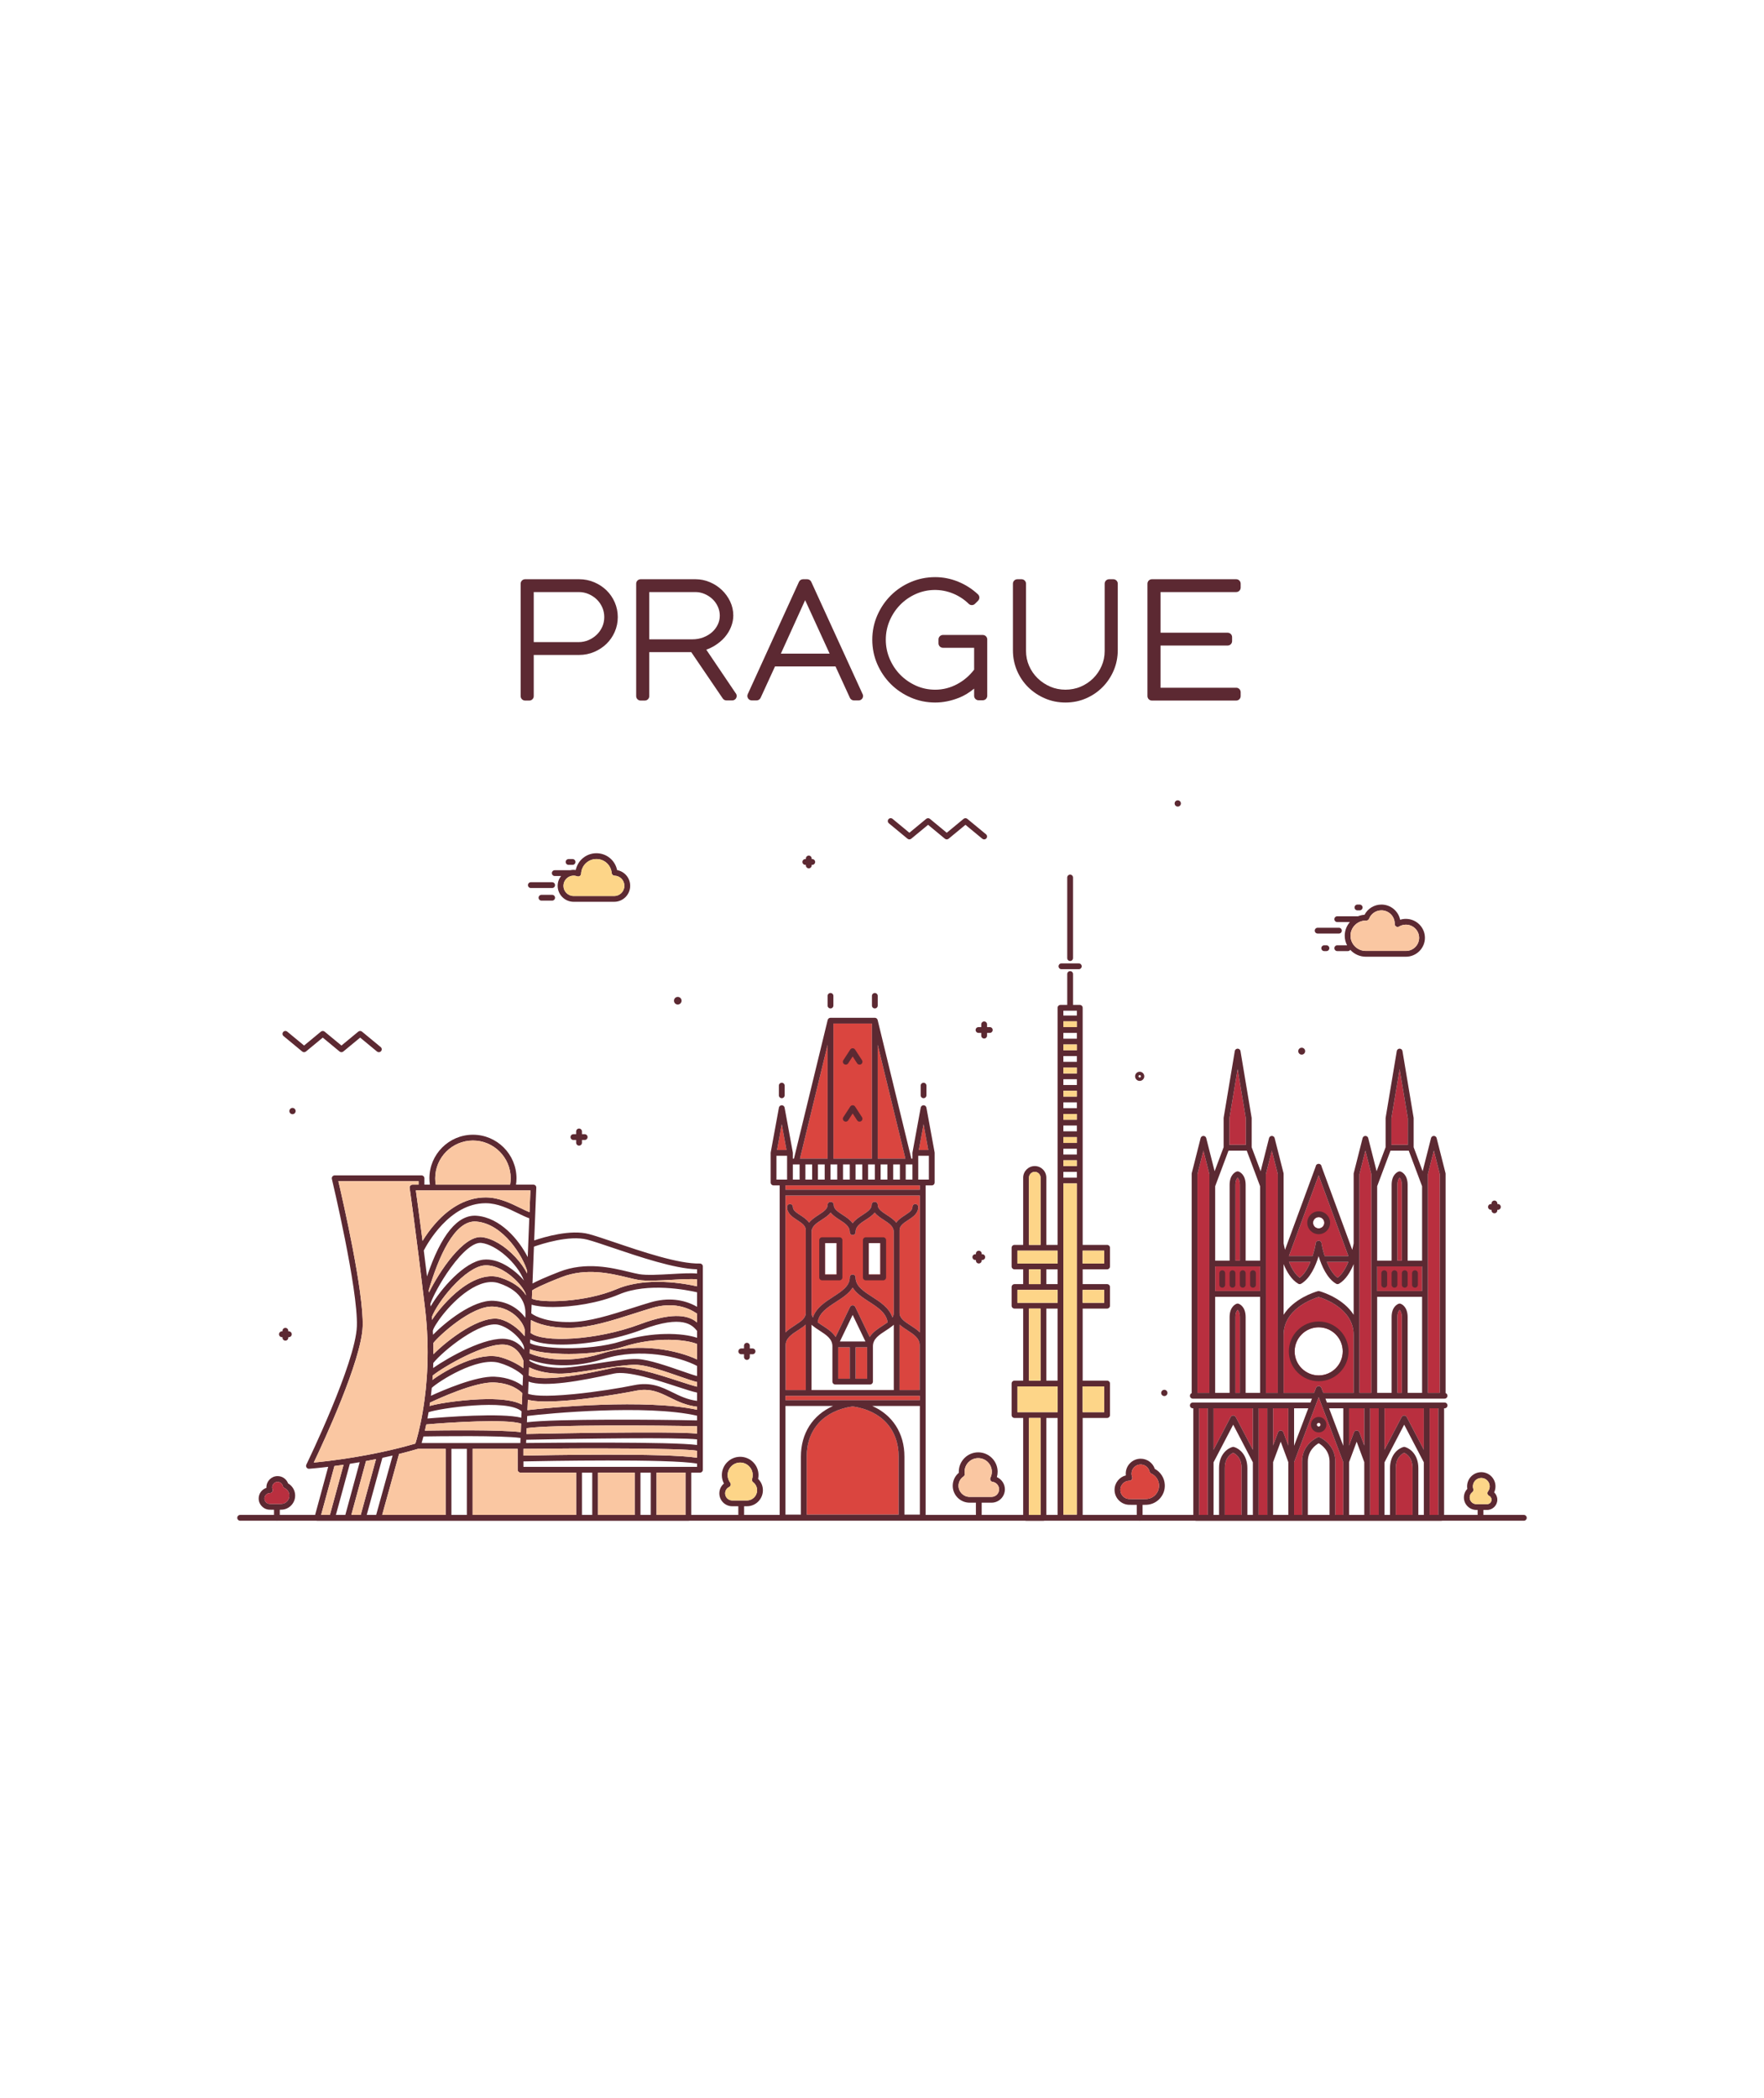 <?xml version="1.0" encoding="UTF-8"?>
<!DOCTYPE svg PUBLIC "-//W3C//DTD SVG 1.1//EN" "http://www.w3.org/Graphics/SVG/1.1/DTD/svg11.dtd">
<!-- Creator: CorelDRAW 2018 (64-Bit) -->
<svg xmlns="http://www.w3.org/2000/svg" xml:space="preserve" width="3810px" height="4529px" version="1.1" style="shape-rendering:geometricPrecision; text-rendering:geometricPrecision; image-rendering:optimizeQuality; fill-rule:evenodd; clip-rule:evenodd"
viewBox="0 0 3787 4502.04"
 xmlns:xlink="http://www.w3.org/1999/xlink">
 <defs>
  <style type="text/css">
   <![CDATA[
    .fil0 {fill:none}
    .fil4 {fill:#FDD588;fill-rule:nonzero}
    .fil5 {fill:#FAC7A2;fill-rule:nonzero}
    .fil2 {fill:#DA453F;fill-rule:nonzero}
    .fil1 {fill:#B92F3F;fill-rule:nonzero}
    .fil3 {fill:#5C2932;fill-rule:nonzero}
   ]]>
  </style>
 </defs>
 <g id="Слой_x0020_1">
  <rect class="fil0" width="3787" height="4502.04"/>
  <g id="_2379305192848">
   <path class="fil1" d="M2831.06 2636.17c-6.66,0 -12.08,-5.42 -12.08,-12.08 0,-6.67 5.42,-12.09 12.08,-12.09 6.67,0 12.09,5.42 12.09,12.09 0,6.66 -5.42,12.08 -12.09,12.08zm-0.13 -114.05l-63.86 173.38 50.91 0c3.86,-11.96 5.96,-22.29 6.66,-26.11 -0.31,-3.25 1.92,-6.21 5.18,-6.73 0.25,-0.04 0.49,-0.04 0.74,-0.05 0.13,-0.01 0.26,-0.02 0.39,-0.02 0.1,0 0.18,0.01 0.27,0.01 0.28,0.01 0.55,0.01 0.83,0.05 3.26,0.53 5.49,3.5 5.17,6.75 0.72,3.83 2.82,14.15 6.68,26.1l50.9 0 -63.87 -173.38z"/>
   <path class="fil1" d="M2831.06 2951.7c-28.47,0 -51.64,-23.17 -51.64,-51.65 0,-28.48 23.17,-51.65 51.64,-51.65 28.48,0 51.65,23.17 51.65,51.65 0,28.48 -23.17,51.65 -51.65,51.65zm-0.13 -168.38c-11.08,3.32 -75.2,24.95 -75.2,81.52l0 124.26 65.55 0 3.97 -10.48c0.02,-0.06 0.06,-0.11 0.08,-0.16 0.09,-0.21 0.2,-0.41 0.31,-0.62 0.09,-0.16 0.17,-0.32 0.27,-0.47 0.12,-0.18 0.25,-0.33 0.39,-0.49 0.13,-0.15 0.24,-0.31 0.37,-0.44 0.15,-0.15 0.31,-0.28 0.48,-0.4 0.15,-0.13 0.29,-0.26 0.46,-0.37 0.16,-0.11 0.33,-0.19 0.51,-0.29 0.19,-0.1 0.38,-0.2 0.57,-0.29 0.06,-0.02 0.11,-0.05 0.17,-0.08 0.13,-0.05 0.26,-0.06 0.38,-0.1 0.2,-0.06 0.41,-0.13 0.62,-0.17 0.21,-0.04 0.4,-0.06 0.61,-0.08 0.19,-0.02 0.39,-0.03 0.58,-0.03 0.22,-0.01 0.43,0.01 0.65,0.03 0.18,0.03 0.37,0.04 0.55,0.08 0.23,0.04 0.45,0.11 0.67,0.18 0.11,0.03 0.23,0.05 0.34,0.09 0.06,0.02 0.1,0.06 0.16,0.08 0.21,0.09 0.41,0.19 0.61,0.3 0.17,0.09 0.33,0.18 0.48,0.28 0.17,0.11 0.33,0.24 0.49,0.38 0.15,0.13 0.31,0.25 0.45,0.38 0.14,0.14 0.26,0.3 0.39,0.45 0.12,0.16 0.26,0.32 0.37,0.49 0.11,0.15 0.19,0.32 0.28,0.48 0.11,0.2 0.22,0.4 0.3,0.61 0.02,0.05 0.06,0.1 0.08,0.16l3.97 10.48 65.3 0 0 -124.26c0,-56.71 -64.12,-78.23 -75.21,-81.52z"/>
   <path class="fil1" d="M2831.06 3061.59c-2.28,0 -4.14,-1.86 -4.14,-4.14 0,-2.29 1.86,-4.15 4.14,-4.15 2.29,0 4.15,1.86 4.15,4.15 0,2.28 -1.86,4.14 -4.15,4.14zm0 -63.24l-52.81 139.44 0 113.28 17.09 0 0 -114.41c0,-37.33 31.91,-51.47 33.27,-52.05 0.04,-0.01 0.07,-0.01 0.1,-0.03 0.19,-0.08 0.39,-0.12 0.59,-0.19 0.2,-0.05 0.39,-0.12 0.59,-0.17 0.15,-0.03 0.31,-0.03 0.47,-0.04 0.24,-0.03 0.48,-0.07 0.72,-0.07 0.12,0 0.23,0.02 0.35,0.03 0.29,0.01 0.57,0.04 0.86,0.09 0.09,0.02 0.18,0.05 0.27,0.08 0.31,0.08 0.62,0.16 0.91,0.29 0.01,0.01 0.03,0.01 0.05,0.01 1.35,0.58 33.27,14.72 33.27,52.05l0 114.41 17.08 0 0 -113.28 -52.81 -139.44z"/>
   <polygon class="fil1" points="2918.56,2864.84 2918.56,2519.76 2931.38,2469.19 2944.19,2519.76 2944.19,2989.1 2918.56,2989.1 "/>
   <polygon class="fil1" points="3004.84,2294.34 3022.51,2400.07 3022.51,2456.85 2987.16,2456.85 2987.16,2400.07 "/>
   <polygon class="fil1" points="2956.62,2770.61 3053.05,2770.61 3053.05,2717.8 2956.62,2717.8 "/>
   <path class="fil1" d="M3000.06 2542.8c0,-9.41 2.81,-13.7 4.79,-15.56 1.92,1.84 4.77,6.15 4.77,15.56l0 162.57 -9.56 0 0 -162.57z"/>
   <path class="fil1" d="M3000.06 2826.53c0,-9.41 2.81,-13.7 4.79,-15.56 1.92,1.84 4.77,6.15 4.77,15.56l0 162.57 -9.56 0 0 -162.57z"/>
   <polygon class="fil1" points="3065.48,2989.1 3065.48,2519.76 3078.29,2469.19 3091.11,2519.76 3091.11,2989.1 "/>
   <path class="fil1" d="M2871.58 2742.09c-10.18,-7.5 -17.75,-20.82 -23.17,-34.16l46.36 0c-5.42,13.33 -13,26.66 -23.19,34.16z"/>
   <path class="fil1" d="M2813.48 2707.93c-5.42,13.33 -12.99,26.66 -23.19,34.16 -10.18,-7.5 -17.75,-20.82 -23.17,-34.16l46.36 0z"/>
   <polygon class="fil1" points="2657.03,2294.34 2674.71,2400.07 2674.71,2456.85 2639.36,2456.85 2639.36,2400.07 "/>
   <path class="fil1" d="M2652.25 2705.37l0 -162.57c0,-9.41 2.81,-13.7 4.79,-15.56 1.92,1.84 4.77,6.15 4.77,15.56l0 162.57 -9.56 0z"/>
   <polygon class="fil1" points="2608.82,2770.61 2705.25,2770.61 2705.25,2717.8 2608.82,2717.8 "/>
   <polygon class="fil1" points="2570.76,2519.76 2583.58,2469.19 2596.39,2519.76 2596.39,2989.1 2570.76,2989.1 "/>
   <path class="fil1" d="M2652.25 2826.53c0,-9.41 2.81,-13.7 4.79,-15.56 1.92,1.84 4.77,6.15 4.77,15.56l0 162.57 -9.56 0 0 -162.57z"/>
   <polygon class="fil1" points="2717.68,2776.82 2717.68,2519.76 2730.49,2469.19 2743.3,2519.76 2743.3,2989.1 2717.68,2989.1 "/>
   <path class="fil1" d="M2765.83 3102.12l-10.49 -28.2c-0.03,-0.07 -0.07,-0.13 -0.1,-0.2 -0.08,-0.2 -0.18,-0.39 -0.28,-0.58 -0.1,-0.17 -0.19,-0.35 -0.3,-0.51 -0.11,-0.17 -0.24,-0.33 -0.37,-0.48 -0.13,-0.15 -0.25,-0.3 -0.38,-0.44 -0.16,-0.16 -0.32,-0.29 -0.5,-0.43 -0.13,-0.11 -0.27,-0.23 -0.42,-0.33 -0.19,-0.12 -0.38,-0.23 -0.58,-0.33 -0.16,-0.09 -0.33,-0.17 -0.5,-0.25 -0.07,-0.03 -0.14,-0.08 -0.23,-0.11 -0.13,-0.05 -0.26,-0.06 -0.4,-0.1 -0.17,-0.06 -0.36,-0.1 -0.54,-0.14 -0.21,-0.05 -0.42,-0.07 -0.63,-0.09 -0.2,-0.02 -0.4,-0.03 -0.59,-0.04 -0.2,0.01 -0.4,0.02 -0.6,0.04 -0.21,0.02 -0.42,0.04 -0.63,0.08 -0.18,0.05 -0.36,0.09 -0.55,0.15 -0.13,0.04 -0.26,0.05 -0.39,0.1 -0.08,0.03 -0.15,0.08 -0.23,0.11 -0.17,0.08 -0.34,0.17 -0.5,0.26 -0.2,0.1 -0.39,0.2 -0.57,0.32 -0.15,0.1 -0.3,0.22 -0.44,0.34 -0.17,0.14 -0.33,0.26 -0.48,0.42 -0.14,0.14 -0.26,0.29 -0.39,0.44 -0.12,0.16 -0.26,0.31 -0.37,0.48 -0.11,0.16 -0.2,0.34 -0.3,0.51 -0.1,0.19 -0.2,0.38 -0.28,0.58 -0.02,0.07 -0.07,0.13 -0.1,0.2l-10.48 28.2 0 -79.88 32.62 0 0 79.88z"/>
   <path class="fil1" d="M2689.72 3111.35l-36.7 -70.24c0,-0.01 -0.01,-0.02 -0.01,-0.03 -0.17,-0.31 -0.37,-0.61 -0.59,-0.89 -0.04,-0.04 -0.06,-0.09 -0.1,-0.14 -0.14,-0.17 -0.32,-0.33 -0.48,-0.48 -0.13,-0.14 -0.24,-0.28 -0.38,-0.39 -0.07,-0.05 -0.14,-0.09 -0.2,-0.13 -0.27,-0.21 -0.54,-0.4 -0.84,-0.55 -0.01,-0.01 -0.02,-0.02 -0.02,-0.02 -0.11,-0.06 -0.22,-0.08 -0.33,-0.13 -0.25,-0.12 -0.51,-0.23 -0.77,-0.31 -0.19,-0.06 -0.38,-0.08 -0.57,-0.12 -0.2,-0.04 -0.4,-0.09 -0.61,-0.11 -0.19,-0.02 -0.38,-0.01 -0.58,-0.01 -0.21,0 -0.42,-0.01 -0.63,0.01 -0.18,0.02 -0.36,0.06 -0.54,0.1 -0.22,0.04 -0.43,0.07 -0.64,0.13 -0.23,0.07 -0.44,0.17 -0.66,0.27 -0.14,0.06 -0.29,0.1 -0.43,0.17 -0.01,0.01 -0.02,0.02 -0.03,0.03 -0.24,0.12 -0.46,0.28 -0.68,0.43 -0.11,0.09 -0.24,0.15 -0.36,0.25 -0.07,0.06 -0.13,0.14 -0.21,0.21 -0.22,0.2 -0.46,0.41 -0.65,0.65 -0.03,0.03 -0.04,0.06 -0.06,0.09 -0.24,0.3 -0.44,0.61 -0.62,0.94 0,0.01 -0.01,0.02 -0.02,0.03l-36.69 70.24 0 -89.11 84.4 0 0 89.11z"/>
   <polygon class="fil1" points="2574.26,3251.07 2592.9,3251.07 2592.9,3022.24 2574.26,3022.24 "/>
   <path class="fil1" d="M2647.53 3117.88c4.6,1.9 17.98,9.45 17.98,32.76l0 100.43 -35.98 0 0 -100.43c0,-23.28 13.33,-30.83 18,-32.76z"/>
   <polygon class="fil1" points="2702.14,3251.07 2720.78,3251.07 2720.78,3022.24 2702.14,3022.24 "/>
   <path class="fil1" d="M3014.61 3117.88c4.61,1.9 17.99,9.45 17.99,32.76l0 100.43 -35.98 0 0 -100.43c0,-23.28 13.33,-30.83 17.99,-32.76z"/>
   <polygon class="fil1" points="3069.23,3251.07 3087.87,3251.07 3087.87,3022.24 3069.23,3022.24 "/>
   <path class="fil1" d="M3056.81 3111.35l-36.7 -70.24c0,-0.01 -0.01,-0.02 -0.01,-0.03 -0.17,-0.31 -0.37,-0.61 -0.59,-0.89 -0.04,-0.04 -0.06,-0.09 -0.1,-0.14 -0.14,-0.17 -0.32,-0.33 -0.48,-0.48 -0.13,-0.14 -0.24,-0.28 -0.38,-0.39 -0.07,-0.05 -0.14,-0.09 -0.2,-0.13 -0.27,-0.21 -0.55,-0.4 -0.84,-0.55 -0.01,-0.01 -0.02,-0.02 -0.02,-0.02 -0.11,-0.06 -0.22,-0.08 -0.33,-0.13 -0.25,-0.12 -0.51,-0.23 -0.77,-0.31 -0.19,-0.06 -0.38,-0.08 -0.57,-0.12 -0.2,-0.04 -0.4,-0.09 -0.61,-0.11 -0.19,-0.02 -0.38,-0.01 -0.58,-0.01 -0.21,0 -0.42,-0.01 -0.63,0.01 -0.19,0.02 -0.36,0.06 -0.55,0.1 -0.21,0.04 -0.43,0.07 -0.63,0.13 -0.23,0.07 -0.44,0.17 -0.66,0.27 -0.14,0.06 -0.29,0.1 -0.43,0.17 -0.01,0.01 -0.02,0.02 -0.04,0.03 -0.23,0.12 -0.45,0.28 -0.67,0.43 -0.11,0.09 -0.24,0.15 -0.36,0.25 -0.07,0.06 -0.13,0.14 -0.21,0.21 -0.23,0.2 -0.46,0.41 -0.65,0.65 -0.03,0.03 -0.04,0.06 -0.06,0.09 -0.24,0.3 -0.44,0.61 -0.62,0.94 -0.01,0.01 -0.01,0.02 -0.02,0.03l-36.69 70.24 0 -89.11 84.4 0 0 89.11z"/>
   <polygon class="fil1" points="2941.35,3251.07 2959.98,3251.07 2959.98,3022.24 2941.35,3022.24 "/>
   <path class="fil1" d="M2928.92 3022.24l0 79.88 -10.48 -28.2c-0.03,-0.07 -0.08,-0.13 -0.11,-0.2 -0.08,-0.2 -0.18,-0.39 -0.28,-0.58 -0.09,-0.17 -0.19,-0.35 -0.3,-0.51 -0.11,-0.17 -0.24,-0.33 -0.37,-0.48 -0.13,-0.15 -0.24,-0.3 -0.38,-0.44 -0.15,-0.16 -0.32,-0.29 -0.49,-0.43 -0.14,-0.11 -0.28,-0.23 -0.43,-0.33 -0.18,-0.12 -0.38,-0.23 -0.58,-0.33 -0.16,-0.09 -0.32,-0.17 -0.49,-0.25 -0.08,-0.03 -0.15,-0.08 -0.24,-0.11 -0.12,-0.05 -0.26,-0.06 -0.39,-0.1 -0.18,-0.06 -0.36,-0.1 -0.55,-0.14 -0.21,-0.05 -0.42,-0.07 -0.63,-0.09 -0.2,-0.02 -0.39,-0.03 -0.59,-0.04 -0.2,0.01 -0.4,0.02 -0.59,0.04 -0.22,0.02 -0.42,0.04 -0.63,0.08 -0.19,0.05 -0.37,0.09 -0.55,0.15 -0.14,0.04 -0.27,0.05 -0.39,0.1 -0.09,0.03 -0.15,0.08 -0.24,0.11 -0.17,0.08 -0.34,0.17 -0.5,0.26 -0.2,0.1 -0.39,0.2 -0.57,0.32 -0.15,0.1 -0.29,0.22 -0.44,0.34 -0.16,0.14 -0.33,0.26 -0.48,0.42 -0.13,0.14 -0.26,0.29 -0.38,0.44 -0.13,0.16 -0.26,0.31 -0.38,0.48 -0.1,0.16 -0.2,0.34 -0.29,0.51 -0.11,0.19 -0.2,0.38 -0.29,0.58 -0.02,0.07 -0.07,0.13 -0.1,0.2l-10.48 28.2 0 -79.88 32.62 0z"/>
   <path class="fil2" d="M1889.84 2735.16l-24.85 0 0 -67.48 24.85 0 0 67.48zm-93.8 0l-24.85 0 0 -67.48 24.85 0 0 67.48zm100.86 -117.48c-6.84,-4.41 -14.19,-9.18 -19.14,-15.56 -4.95,6.38 -12.3,11.15 -19.14,15.56 -11.75,7.58 -21.89,14.13 -21.89,26.47 0,3.43 -2.78,6.22 -6.22,6.22 -3.43,0 -6.21,-2.79 -6.21,-6.22 0,-12.34 -10.14,-18.89 -21.89,-26.47 -6.84,-4.41 -14.19,-9.18 -19.15,-15.56 -4.95,6.38 -12.3,11.15 -19.14,15.56 -11.74,7.58 -21.89,14.13 -21.89,26.47l0 173.36c0,0.02 0.01,0.03 0.01,0.05 0,3.67 1.05,6.88 2.88,9.83 6.79,-20.6 26.03,-33.08 43.38,-44.27 19.21,-12.41 35.8,-23.12 35.8,-41.75 0,-3.43 2.78,-6.21 6.21,-6.21 3.44,0 6.22,2.78 6.22,6.21 0,18.63 16.59,29.34 35.8,41.75 17.35,11.19 36.59,23.67 43.38,44.27 1.83,-2.95 2.88,-6.16 2.88,-9.83 0,-0.02 0.01,-0.03 0.01,-0.05l0 -173.36c0,-12.34 -10.15,-18.89 -21.9,-26.47z"/>
   <polygon class="fil2" points="1982.73,2412.57 1992.88,2467.89 1972.58,2467.89 "/>
   <polygon class="fil2" points="1789.13,2196.59 1871.9,2196.59 1871.9,2486.53 1789.13,2486.53 "/>
   <polygon class="fil2" points="1938.2,2486.53 1884.32,2486.53 1884.32,2242.21 1943.75,2486.53 "/>
   <polygon class="fil2" points="1776.7,2242.21 1776.7,2486.53 1717.28,2486.53 "/>
   <polygon class="fil2" points="1678.3,2412.57 1688.45,2467.89 1668.14,2467.89 "/>
   <path class="fil2" d="M1830.51 2565.58l144.29 0 0 293.84c-5.92,-5.92 -13.22,-10.66 -20.11,-15.11 -12.57,-8.12 -23.43,-15.12 -23.47,-26.68l0 -177.4c0,-9.38 6.92,-14.53 18.31,-21.89 10.21,-6.59 21.79,-14.06 21.79,-28.24 0,-3.43 -2.78,-6.21 -6.21,-6.21 -3.43,0 -6.21,2.78 -6.21,6.21 0,6.91 -6.08,11.34 -16.11,17.81 -6.47,4.17 -13.88,8.98 -18.73,15.84 -5.45,-6.84 -13.2,-11.85 -20.42,-16.51 -12.02,-7.76 -19.32,-13.1 -19.32,-21.71 0,-3.43 -2.78,-6.22 -6.21,-6.22 -0.12,0 -0.23,0.03 -0.35,0.04 -0.12,-0.01 -0.23,-0.04 -0.35,-0.04 -3.43,0 -6.21,2.79 -6.21,6.22 0,8.61 -7.3,13.95 -19.32,21.71 -7.66,4.94 -15.9,10.3 -21.37,17.8 -5.46,-7.5 -13.7,-12.86 -21.36,-17.8 -12.02,-7.76 -19.32,-13.1 -19.32,-21.71 0,-3.43 -2.78,-6.22 -6.21,-6.22 -0.12,0 -0.24,0.03 -0.36,0.04 -0.11,-0.01 -0.22,-0.04 -0.34,-0.04 -3.44,0 -6.22,2.79 -6.22,6.22 0,8.61 -7.29,13.95 -19.32,21.71 -7.21,4.66 -14.97,9.67 -20.41,16.51 -4.86,-6.86 -12.27,-11.67 -18.74,-15.84 -10.02,-6.47 -16.1,-10.9 -16.1,-17.81 0,-3.43 -2.78,-6.21 -6.22,-6.21 -3.43,0 -6.21,2.78 -6.21,6.21 0,14.18 11.58,21.65 21.8,28.24 11.39,7.36 18.31,12.51 18.31,21.89l0 177.4c-0.05,11.56 -10.9,18.56 -23.47,26.68 -6.89,4.45 -14.2,9.19 -20.11,15.11l0 -293.84 144.28 0z"/>
   <path class="fil2" d="M1929.23 3250.43l-197.44 0 0 -124.45c0,-58.61 36.9,-98.83 98.72,-107.8 61.83,8.97 98.72,49.19 98.72,107.8l0 124.45z"/>
   <path class="fil2" d="M1974.46 2983.06l-43.24 0 0 -140.44c5.07,4.58 11.05,8.47 16.73,12.13 13.63,8.8 26.51,17.11 26.51,32.4l0 95.91z"/>
   <polygon class="fil2" points="1799.44,2952.52 1799.44,2891.25 1824.3,2891.25 1824.3,2958.73 1799.44,2958.73 "/>
   <polygon class="fil2" points="1836.73,2891.25 1861.58,2891.25 1861.58,2958.73 1836.73,2958.73 "/>
   <path class="fil2" d="M1867.12 2869.27l-31.01 -64.47c-0.03,-0.08 -0.09,-0.14 -0.13,-0.22 -0.1,-0.18 -0.21,-0.36 -0.33,-0.54 -0.11,-0.17 -0.22,-0.33 -0.35,-0.49 -0.12,-0.14 -0.26,-0.28 -0.4,-0.42 -0.15,-0.15 -0.3,-0.31 -0.47,-0.44 -0.14,-0.11 -0.28,-0.21 -0.43,-0.31 -0.2,-0.14 -0.4,-0.26 -0.6,-0.37 -0.07,-0.04 -0.12,-0.08 -0.2,-0.11 -0.1,-0.06 -0.2,-0.08 -0.3,-0.12 -0.19,-0.08 -0.39,-0.15 -0.6,-0.22 -0.21,-0.06 -0.41,-0.11 -0.62,-0.14 -0.17,-0.04 -0.35,-0.07 -0.53,-0.09 -0.23,-0.02 -0.45,-0.04 -0.68,-0.03 -0.17,0 -0.34,0.01 -0.52,0.02 -0.22,0.02 -0.44,0.06 -0.67,0.1 -0.17,0.04 -0.34,0.08 -0.52,0.13 -0.22,0.07 -0.43,0.15 -0.65,0.24 -0.09,0.04 -0.19,0.06 -0.29,0.11 -0.07,0.03 -0.12,0.07 -0.19,0.11 -0.2,0.11 -0.4,0.23 -0.59,0.36 -0.15,0.11 -0.3,0.21 -0.45,0.32 -0.16,0.14 -0.31,0.28 -0.46,0.43 -0.14,0.15 -0.28,0.29 -0.41,0.44 -0.12,0.15 -0.23,0.31 -0.34,0.48 -0.12,0.17 -0.24,0.35 -0.34,0.55 -0.04,0.07 -0.09,0.13 -0.13,0.21l-31 64.47c-6.4,-10.43 -17.37,-17.55 -27.48,-24.08 -3.93,-2.53 -7.69,-4.97 -11.04,-7.46 2.9,-20.29 20.86,-31.92 39.85,-44.18 13.62,-8.79 27.52,-17.81 35.27,-30.38 7.76,12.57 21.66,21.59 35.28,30.38 18.99,12.26 36.95,23.89 39.84,44.18 -3.34,2.49 -7.1,4.93 -11.03,7.46 -10.11,6.53 -21.08,13.65 -27.48,24.08z"/>
   <path class="fil2" d="M1729.81 2958.84l0 24.22 -43.25 0 0 -95.91c0,-15.29 12.88,-23.6 26.52,-32.4 5.68,-3.66 11.66,-7.55 16.73,-12.13l0 116.22z"/>
   <polygon class="fil2" points="1686.23,2995.49 1974.8,2995.49 1974.8,3004.81 1686.23,3004.81 "/>
   <polygon class="fil2" points="1974.8,2553.15 1686.23,2553.15 1686.23,2543.83 1974.8,2543.83 "/>
   <path class="fil3" d="M3271.54 3263.5l-2756.08 0c-3.44,0 -6.22,-2.79 -6.22,-6.22 0,-3.43 2.78,-6.21 6.22,-6.21l2756.08 0c3.43,0 6.21,2.78 6.21,6.21 0,3.43 -2.78,6.22 -6.21,6.22z"/>
   <path class="fil3" d="M1455.01 2155.75c4.5,0 8.17,-3.67 8.17,-8.17 0,-4.51 -3.67,-8.17 -8.17,-8.17 -4.51,0 -8.17,3.66 -8.17,8.17 0,4.5 3.66,8.17 8.17,8.17z"/>
   <path class="fil3" d="M2528.49 1717.5c-3.71,0 -6.72,3.02 -6.72,6.72 0,3.71 3.01,6.73 6.72,6.73 3.71,0 6.72,-3.02 6.72,-6.73 0,-3.7 -3.01,-6.72 -6.72,-6.72z"/>
   <path class="fil3" d="M2499.66 2982.55c-3.7,0 -6.72,3.02 -6.72,6.73 0,3.7 3.02,6.72 6.72,6.72 3.71,0 6.73,-3.02 6.73,-6.72 0,-3.71 -3.02,-6.73 -6.73,-6.73z"/>
   <path class="fil3" d="M627.83 2377.64c-3.71,0 -6.72,3.02 -6.72,6.72 0,3.71 3.01,6.73 6.72,6.73 3.71,0 6.73,-3.02 6.73,-6.73 0,-3.7 -3.02,-6.72 -6.73,-6.72z"/>
   <path class="fil3" d="M2794.61 2263.24c4.09,0 7.42,-3.32 7.42,-7.41 0,-4.1 -3.33,-7.42 -7.42,-7.42 -4.09,0 -7.42,3.32 -7.42,7.42 0,4.09 3.33,7.41 7.42,7.41z"/>
   <path class="fil3" d="M2446.74 2307.23c1.43,0 2.59,1.15 2.59,2.58 0,1.42 -1.16,2.58 -2.59,2.58 -1.42,0 -2.58,-1.16 -2.58,-2.58 0,-1.43 1.16,-2.58 2.58,-2.58zm0 12.42c5.43,0 9.85,-4.41 9.85,-9.84 0,-5.43 -4.42,-9.85 -9.85,-9.85 -5.43,0 -9.84,4.42 -9.84,9.85 0,5.43 4.41,9.84 9.84,9.84z"/>
   <path class="fil3" d="M728.97 2256.61c2.29,1.9 5.62,1.9 7.91,0l36.19 -29.87 36.18 29.87c1.16,0.96 2.56,1.42 3.96,1.42 1.79,0 3.56,-0.77 4.79,-2.26 2.19,-2.64 1.81,-6.56 -0.83,-8.74l-40.14 -33.14c-2.3,-1.9 -5.62,-1.9 -7.92,0l-36.18 29.87 -36.16 -29.86c-2.3,-1.9 -5.62,-1.91 -7.91,-0.01l-36.17 29.87 -36.16 -29.86c-2.65,-2.2 -6.56,-1.82 -8.74,0.82 -2.19,2.65 -1.82,6.57 0.83,8.75l40.11 33.14c2.3,1.9 5.62,1.9 7.91,0l36.17 -29.87 36.16 29.87z"/>
   <path class="fil3" d="M2108.87 1799.96c1.16,0.96 2.56,1.42 3.95,1.42 1.79,0 3.57,-0.77 4.8,-2.25 2.18,-2.65 1.81,-6.56 -0.83,-8.75l-40.15 -33.13c-2.3,-1.9 -5.61,-1.9 -7.91,0l-36.19 29.87 -36.16 -29.87c-2.3,-1.9 -5.61,-1.9 -7.91,0l-36.17 29.87 -36.16 -29.87c-2.64,-2.19 -6.56,-1.82 -8.74,0.83 -2.19,2.65 -1.82,6.56 0.83,8.75l40.12 33.13c2.29,1.91 5.61,1.9 7.91,0l36.17 -29.86 36.16 29.86c2.29,1.9 5.61,1.9 7.91,0l36.18 -29.87 36.19 29.87z"/>
   <path class="fil3" d="M1139.55 1905.72l45.72 0c3.43,0 6.21,-2.78 6.21,-6.21 0,-3.44 -2.78,-6.22 -6.21,-6.22l-45.72 0c-3.43,0 -6.22,2.78 -6.22,6.22 0,3.43 2.79,6.21 6.22,6.21z"/>
   <path class="fil3" d="M1185.27 1920.35l-22.86 0c-3.43,0 -6.22,2.78 -6.22,6.21 0,3.44 2.79,6.22 6.22,6.22l22.86 0c3.43,0 6.21,-2.78 6.21,-6.22 0,-3.43 -2.78,-6.21 -6.21,-6.21z"/>
   <path class="fil3" d="M1220.59 1856.01l8.58 0c3.43,0 6.21,-2.77 6.21,-6.21 0,-3.43 -2.78,-6.21 -6.21,-6.21l-8.58 0c-3.43,0 -6.21,2.78 -6.21,6.21 0,3.44 2.78,6.21 6.21,6.21z"/>
   <path class="fil3" d="M1239.07 1880.55c1.86,0.71 3.95,0.46 5.61,-0.64 1.66,-1.09 2.69,-2.92 2.78,-4.91 0.77,-17.66 15.21,-31.49 32.87,-31.49 17.18,0 31.28,12.9 32.8,30 0.28,3.15 2.87,5.58 6.02,5.67 11.91,0.33 21.24,9.91 21.24,21.81 0,12.05 -9.81,21.86 -21.85,21.86l-87.12 0c-12.05,0 -21.85,-9.81 -21.85,-21.86 0,-12.05 9.8,-21.85 21.85,-21.85 2.58,0 5.16,0.48 7.65,1.41zm-48.17 -0.61l13.52 0c-4.54,5.82 -7.28,13.12 -7.28,21.05 0,18.9 15.38,34.28 34.28,34.28l87.12 0c18.9,0 34.28,-15.38 34.28,-34.28 0,-16.88 -11.96,-30.78 -28.05,-33.69 -4.24,-20.97 -22.52,-36.22 -44.44,-36.22 -21.78,0 -40.02,15.28 -44.35,35.94 -1.51,-0.2 -3.03,-0.31 -4.56,-0.31 -2.51,0 -4.95,0.29 -7.31,0.81l-33.21 0c-3.43,0 -6.21,2.78 -6.21,6.21 0,3.43 2.78,6.21 6.21,6.21z"/>
   <path class="fil3" d="M2932.57 1975.51c0.01,0 0.02,0 0.03,0l0.73 0.04c2.67,0.11 4.98,-1.5 5.95,-3.93 4.31,-10.91 14.73,-17.96 26.54,-17.96 15.72,0 28.51,12.65 28.49,28.48l-0.04 0.64c-0.09,2.28 1.07,4.42 3.03,5.59 1.95,1.16 4.38,1.17 6.35,0.01 4.43,-2.63 9.48,-4.02 14.59,-4.02 15.72,0 28.51,12.65 28.51,28.19 0,15.54 -12.79,28.19 -28.51,28.19l-85.83 0c-18.19,0 -32.99,-14.64 -32.99,-32.63 0,-17.98 14.78,-32.6 33.15,-32.6zm-61.63 3.27l27.09 0c-6.85,7.89 -11.04,18.13 -11.04,29.33 0,7.4 1.84,14.37 5.04,20.54l-21.09 0c-3.43,0 -6.21,2.78 -6.21,6.21 0,3.43 2.78,6.21 6.21,6.21l22.86 0c2.11,0 3.96,-1.05 5.09,-2.67 8.31,9.05 20.24,14.76 33.52,14.76l85.83 0c22.57,0 40.93,-18.22 40.93,-40.61 0,-22.39 -18.36,-40.61 -40.93,-40.61 -4.18,0 -8.32,0.64 -12.29,1.89 -3.76,-18.56 -20.33,-32.59 -40.13,-32.59 -15.5,0 -29.33,8.47 -36.32,21.92 -4.93,0.31 -9.62,1.44 -14,3.19l-44.56 0c-3.43,0 -6.21,2.78 -6.21,6.21 0,3.44 2.78,6.22 6.21,6.22z"/>
   <path class="fil3" d="M2828.82 2003.41l45.72 0c3.43,0 6.22,-2.78 6.22,-6.21 0,-3.43 -2.79,-6.21 -6.22,-6.21l-45.72 0c-3.43,0 -6.21,2.78 -6.21,6.21 0,3.43 2.78,6.21 6.21,6.21z"/>
   <path class="fil3" d="M2842.93 2028.65c-3.43,0 -6.21,2.78 -6.21,6.21 0,3.43 2.78,6.21 6.21,6.21l4.8 0c3.43,0 6.21,-2.78 6.21,-6.21 0,-3.43 -2.78,-6.21 -6.21,-6.21l-4.8 0z"/>
   <path class="fil3" d="M2914.26 1953.66l4.8 0c3.43,0 6.21,-2.78 6.21,-6.21 0,-3.43 -2.78,-6.21 -6.21,-6.21l-4.8 0c-3.43,0 -6.22,2.78 -6.22,6.21 0,3.43 2.79,6.21 6.22,6.21z"/>
   <path class="fil3" d="M2112.83 2192.08c-3.43,0 -6.22,2.78 -6.22,6.21l0 5.9 -5.89 0c-3.43,0 -6.21,2.78 -6.21,6.21 0,3.43 2.78,6.21 6.21,6.21l5.89 0 0 5.9c0,3.43 2.79,6.21 6.22,6.21 3.43,0 6.21,-2.78 6.21,-6.21l0 -5.9 5.89 0c3.43,0 6.22,-2.78 6.22,-6.21 0,-3.43 -2.79,-6.21 -6.22,-6.21l-5.89 0 0 -5.9c0,-3.43 -2.78,-6.21 -6.21,-6.21z"/>
   <path class="fil3" d="M1243.08 2458.55c3.43,0 6.21,-2.78 6.21,-6.21l0 -5.89 5.89 0c3.43,0 6.21,-2.78 6.21,-6.22 0,-3.43 -2.78,-6.21 -6.21,-6.21l-5.89 0 0 -5.89c0,-3.43 -2.78,-6.22 -6.21,-6.22 -3.44,0 -6.22,2.79 -6.22,6.22l0 5.89 -5.89 0c-3.43,0 -6.22,2.78 -6.22,6.21 0,3.44 2.79,6.22 6.22,6.22l5.89 0 0 5.89c0,3.43 2.78,6.21 6.22,6.21z"/>
   <path class="fil3" d="M1591.35 2906.26l5.9 0 0 5.9c0,3.43 2.78,6.21 6.21,6.21 3.43,0 6.21,-2.78 6.21,-6.21l0 -5.9 5.89 0c3.44,0 6.22,-2.78 6.22,-6.21 0,-3.43 -2.78,-6.21 -6.22,-6.21l-5.89 0 0 -5.9c0,-3.43 -2.78,-6.21 -6.21,-6.21 -3.43,0 -6.21,2.78 -6.21,6.21l0 5.9 -5.9 0c-3.43,0 -6.21,2.78 -6.21,6.21 0,3.43 2.78,6.21 6.21,6.21z"/>
   <path class="fil3" d="M1728.83 1856.01l1.24 0 0 1.25c0,3.43 2.78,6.21 6.21,6.21 3.44,0 6.22,-2.78 6.22,-6.21l0 -1.25 1.25 0c3.43,0 6.21,-2.77 6.21,-6.21 0,-3.43 -2.78,-6.21 -6.21,-6.21l-1.25 0 0 -1.25c0,-3.43 -2.78,-6.21 -6.22,-6.21 -3.43,0 -6.21,2.78 -6.21,6.21l0 1.25 -1.24 0c-3.43,0 -6.21,2.78 -6.21,6.21 0,3.44 2.78,6.21 6.21,6.21z"/>
   <path class="fil3" d="M605.12 2869.55l1.24 0 0 1.24c0,3.43 2.78,6.22 6.21,6.22 3.43,0 6.21,-2.79 6.21,-6.22l0 -1.24 1.25 0c3.44,0 6.22,-2.79 6.22,-6.22 0,-3.43 -2.78,-6.21 -6.22,-6.21l-1.25 0 0 -1.25c0,-3.43 -2.78,-6.21 -6.21,-6.21 -3.43,0 -6.21,2.78 -6.21,6.21l0 1.25 -1.24 0c-3.44,0 -6.22,2.78 -6.22,6.21 0,3.43 2.78,6.22 6.22,6.22z"/>
   <path class="fil3" d="M2101.32 2711.45c3.43,0 6.22,-2.78 6.22,-6.21l0 -1.25 1.25 0c3.43,0 6.21,-2.78 6.21,-6.21 0,-3.43 -2.78,-6.21 -6.21,-6.21l-1.25 0 0 -1.25c0,-3.43 -2.79,-6.22 -6.22,-6.22 -3.43,0 -6.21,2.79 -6.21,6.22l0 1.25 -1.25 0c-3.43,0 -6.21,2.78 -6.21,6.21 0,3.43 2.78,6.21 6.21,6.21l1.25 0 0 1.25c0,3.43 2.78,6.21 6.21,6.21z"/>
   <path class="fil3" d="M3215.84 2583.89l-1.24 0 0 -1.25c0,-3.43 -2.79,-6.21 -6.22,-6.21 -3.43,0 -6.21,2.78 -6.21,6.21l0 1.25 -1.25 0c-3.43,0 -6.21,2.78 -6.21,6.21 0,3.43 2.78,6.21 6.21,6.21l1.25 0 0 1.25c0,3.43 2.78,6.21 6.21,6.21 3.43,0 6.22,-2.78 6.22,-6.21l0 -1.25 1.24 0c3.43,0 6.21,-2.78 6.21,-6.21 0,-3.43 -2.78,-6.21 -6.21,-6.21z"/>
   <path class="fil3" d="M2128.68 3212.37l-47.07 0c-13.15,0 -23.85,-10.7 -23.85,-23.84 0,-8 3.99,-15.43 10.66,-19.86 2,-1.34 3.05,-3.7 2.7,-6.07 -0.23,-1.59 -0.33,-2.9 -0.33,-4.14 0,-16.14 13.13,-29.27 29.26,-29.27 16.14,0 29.27,13.13 29.27,29.27 0,4.44 -1,8.74 -2.98,12.79 -0.87,1.78 -0.84,3.87 0.09,5.63 0.92,1.75 2.63,2.96 4.6,3.25 7.9,1.15 13.87,8.04 13.87,16.02 0,8.94 -7.28,16.22 -16.22,16.22zm11.45 -42.44c1.08,-3.72 1.62,-7.55 1.62,-11.47 0,-22.99 -18.71,-41.69 -41.7,-41.69 -22.98,0 -41.69,18.7 -41.69,41.69 0,0.71 0.03,1.42 0.07,2.16 -8.26,6.86 -13.09,17.04 -13.09,27.91 0,20 16.27,36.27 36.27,36.27l13.51 0 0 27.18c0,3.43 2.78,6.21 6.21,6.21 3.43,0 6.21,-2.78 6.21,-6.21l0 -27.18 21.14 0c15.79,0 28.64,-12.85 28.64,-28.65 0,-11.52 -7.02,-21.75 -17.19,-26.22z"/>
   <path class="fil3" d="M1603.51 3220.02l-31.58 0c-8.4,0 -15.22,-6.82 -15.22,-15.22 0,-5.81 3.3,-11.04 8.61,-13.62 1.67,-0.82 2.89,-2.33 3.32,-4.14 0.44,-1.81 0.04,-3.71 -1.08,-5.2 -3.57,-4.72 -5.46,-10.32 -5.46,-16.18 0,-14.85 12.08,-26.93 26.92,-26.93 14.85,0 26.93,12.08 26.93,26.93 0,2.81 -0.45,5.61 -1.33,8.31 -0.82,2.51 0.04,5.26 2.13,6.86 5.47,4.18 8.61,10.5 8.61,17.34 0,12.05 -9.8,21.85 -21.85,21.85zm24.86 -54.36c0,-21.7 -17.65,-39.35 -39.35,-39.35 -21.69,0 -39.35,17.65 -39.35,39.35 0,6.37 1.52,12.51 4.43,18.08 -6.17,5.17 -9.82,12.78 -9.82,21.06 0,15.25 12.4,27.65 27.65,27.65l13.09 0 0 23.3c0,3.43 2.79,6.21 6.21,6.21 3.44,0 6.22,-2.78 6.22,-6.21l0 -23.3 6.06 0c18.9,0 34.27,-15.38 34.27,-34.28 0,-9.3 -3.69,-18 -10.26,-24.42 0.57,-2.66 0.85,-5.38 0.85,-8.09z"/>
   <path class="fil3" d="M3192.69 3227.93l-23.12 0c-7.9,0 -14.32,-6.43 -14.32,-14.33 0,-4.48 2.05,-8.63 5.64,-11.37 2.09,-1.6 2.95,-4.34 2.13,-6.85 -0.58,-1.83 -0.89,-3.7 -0.89,-5.58 0,-9.94 8.1,-18.04 18.05,-18.04 9.94,0 18.04,8.1 18.04,18.04 0,3.93 -1.26,7.68 -3.65,10.84 -1.13,1.49 -1.53,3.39 -1.09,5.2 0.43,1.81 1.64,3.33 3.32,4.14 3.31,1.61 5.37,4.86 5.37,8.48 0,5.22 -4.25,9.47 -9.48,9.47zm17.95 -38.13c0,-16.8 -13.66,-30.46 -30.46,-30.46 -16.8,0 -30.47,13.66 -30.47,30.46 0,1.8 0.16,3.6 0.48,5.38 -4.72,4.94 -7.37,11.46 -7.37,18.42 0,14.76 12,26.75 26.75,26.75l2.77 0 0 15.4c0,3.43 2.79,6.21 6.22,6.21 3.43,0 6.21,-2.78 6.21,-6.21l0 -15.4 7.92 0c12.08,0 21.91,-9.82 21.91,-21.89 0,-6.12 -2.51,-11.76 -6.8,-15.82 1.87,-3.99 2.84,-8.34 2.84,-12.84z"/>
   <path class="fil3" d="M616.5 3221.57c-3.19,3.54 -7.57,5.61 -12.32,5.85 -3.85,0.19 -13.58,0.11 -19.91,0.06l-5.02 -0.04c-6.4,0 -11.6,-5.2 -11.6,-11.6 0,-6.37 5.18,-11.57 11.55,-11.6 2.03,-0.01 3.93,-1.01 5.09,-2.68 1.15,-1.68 1.41,-3.81 0.7,-5.72 -0.5,-1.32 -0.75,-2.68 -0.75,-4.03 0,-6.4 5.21,-11.61 11.61,-11.61 5.41,0 10.05,3.68 11.28,8.95 0.44,1.88 1.72,3.45 3.48,4.25 6.13,2.78 10.14,8.65 10.48,15.33 0.23,4.75 -1.39,9.32 -4.59,12.84zm1.86 -38.15c-3.45,-9.35 -12.32,-15.65 -22.51,-15.65 -13.25,0 -24.04,10.78 -24.04,24.04 0,0.39 0.01,0.78 0.03,1.18 -9.63,3.13 -16.62,12.21 -16.62,22.85 0,13.25 10.78,24.03 24.03,24.03l4.92 0.03c1.22,0.02 2.59,0.03 3.99,0.04l0 17.15c0,3.43 2.78,6.22 6.22,6.22 3.43,0 6.21,-2.79 6.21,-6.22l0 -17.15c1.7,-0.02 3.17,-0.06 4.21,-0.11 8.07,-0.4 15.5,-3.92 20.92,-9.92 5.42,-5.99 8.18,-13.73 7.78,-21.8 -0.52,-10.37 -6.24,-19.58 -15.14,-24.69z"/>
   <path class="fil3" d="M2480.88 3207.5c-5.13,5.67 -12.16,9 -19.8,9.38 -2.3,0.12 -6.51,0.18 -12.5,0.18 -5.59,0 -11.71,-0.06 -16.52,-0.09 -3.13,-0.03 -5.71,-0.05 -7.23,-0.05 -10.82,0 -19.61,-8.79 -19.61,-19.61 0,-10.75 8.76,-19.55 19.52,-19.6 2.04,0 3.94,-1.01 5.09,-2.68 1.15,-1.68 1.41,-3.81 0.7,-5.72 -0.84,-2.23 -1.27,-4.53 -1.27,-6.83 0,-10.81 8.8,-19.6 19.61,-19.6 9.15,0 16.99,6.22 19.07,15.12 0.43,1.88 1.72,3.45 3.48,4.25 9.83,4.46 16.27,13.89 16.82,24.62 0.38,7.64 -2.23,14.96 -7.36,20.63zm-1.67 -55.25c-4.33,-12.97 -16.41,-21.8 -30.34,-21.8 -17.66,0 -32.04,14.37 -32.04,32.03 0,1.26 0.08,2.51 0.23,3.77 -13.91,3.48 -24.27,16.11 -24.27,31.06 0,17.67 14.37,32.04 32.04,32.04 1.5,0 4.04,0.02 7.13,0.04 2.57,0.02 5.53,0.04 8.57,0.06l0 27.64c0,3.43 2.78,6.22 6.21,6.22 3.43,0 6.22,-2.79 6.22,-6.22l0 -27.62c3.96,-0.03 6.85,-0.08 8.75,-0.18 10.95,-0.55 21.03,-5.32 28.38,-13.46 7.36,-8.13 11.11,-18.63 10.56,-29.58 -0.73,-14.42 -8.86,-27.19 -21.44,-34z"/>
   <path class="fil3" d="M2831.06 3061.59c-2.28,0 -4.14,-1.86 -4.14,-4.14 0,-2.29 1.86,-4.15 4.14,-4.15 2.29,0 4.15,1.86 4.15,4.15 0,2.28 -1.86,4.14 -4.15,4.14zm0 -20.71c-9.13,0 -16.56,7.43 -16.56,16.57 0,9.13 7.43,16.56 16.56,16.56 9.14,0 16.57,-7.43 16.57,-16.56 0,-9.14 -7.43,-16.57 -16.57,-16.57z"/>
   <path class="fil3" d="M2831.06 2612c6.67,0 12.09,5.42 12.09,12.09 0,6.66 -5.42,12.08 -12.09,12.08 -6.66,0 -12.08,-5.42 -12.08,-12.08 0,-6.67 5.42,-12.09 12.08,-12.09zm0 36.6c13.52,0 24.52,-11 24.52,-24.51 0,-13.52 -11,-24.52 -24.52,-24.52 -13.51,0 -24.51,11 -24.51,24.52 0,13.51 11,24.51 24.51,24.51z"/>
   <path class="fil3" d="M2883.87 3022.24l0 80.47 -30.48 -80.47 30.48 0zm45.05 0l0 79.88 -10.48 -28.2c-0.03,-0.07 -0.08,-0.13 -0.11,-0.2 -0.08,-0.2 -0.18,-0.39 -0.28,-0.58 -0.09,-0.17 -0.19,-0.35 -0.3,-0.51 -0.11,-0.17 -0.24,-0.33 -0.37,-0.48 -0.13,-0.15 -0.24,-0.3 -0.38,-0.44 -0.15,-0.16 -0.32,-0.29 -0.49,-0.43 -0.14,-0.11 -0.28,-0.23 -0.43,-0.33 -0.18,-0.12 -0.38,-0.23 -0.58,-0.33 -0.16,-0.09 -0.32,-0.17 -0.49,-0.25 -0.08,-0.03 -0.15,-0.08 -0.24,-0.11 -0.12,-0.05 -0.26,-0.06 -0.39,-0.1 -0.18,-0.06 -0.36,-0.1 -0.55,-0.14 -0.21,-0.05 -0.42,-0.07 -0.63,-0.09 -0.2,-0.02 -0.39,-0.03 -0.59,-0.04 -0.2,0.01 -0.4,0.02 -0.59,0.04 -0.22,0.02 -0.42,0.04 -0.63,0.08 -0.19,0.05 -0.37,0.09 -0.55,0.15 -0.14,0.04 -0.27,0.05 -0.39,0.1 -0.09,0.03 -0.15,0.08 -0.24,0.11 -0.17,0.08 -0.34,0.17 -0.5,0.26 -0.2,0.1 -0.39,0.2 -0.57,0.32 -0.15,0.1 -0.29,0.22 -0.44,0.34 -0.16,0.14 -0.33,0.26 -0.48,0.42 -0.13,0.14 -0.26,0.29 -0.38,0.44 -0.13,0.16 -0.26,0.31 -0.38,0.48 -0.1,0.16 -0.2,0.34 -0.29,0.51 -0.11,0.19 -0.2,0.38 -0.29,0.58 -0.02,0.07 -0.07,0.13 -0.1,0.2l-10.48 28.2 0 -79.88 32.62 0zm31.06 228.83l-18.63 0 0 -228.83 18.63 0 0 228.83zm96.83 -139.72l-36.7 -70.24c0,-0.01 -0.01,-0.02 -0.01,-0.03 -0.17,-0.31 -0.37,-0.61 -0.59,-0.89 -0.04,-0.04 -0.06,-0.09 -0.1,-0.14 -0.14,-0.17 -0.32,-0.33 -0.48,-0.48 -0.13,-0.14 -0.24,-0.28 -0.38,-0.39 -0.07,-0.05 -0.14,-0.09 -0.2,-0.13 -0.27,-0.21 -0.55,-0.4 -0.84,-0.55 -0.01,-0.01 -0.02,-0.02 -0.02,-0.02 -0.11,-0.06 -0.22,-0.08 -0.33,-0.13 -0.25,-0.12 -0.51,-0.23 -0.77,-0.31 -0.19,-0.06 -0.38,-0.08 -0.57,-0.12 -0.2,-0.04 -0.4,-0.09 -0.61,-0.11 -0.19,-0.02 -0.38,-0.01 -0.58,-0.01 -0.21,0 -0.42,-0.01 -0.63,0.01 -0.19,0.02 -0.36,0.06 -0.55,0.1 -0.21,0.04 -0.43,0.07 -0.63,0.13 -0.23,0.07 -0.44,0.17 -0.66,0.27 -0.14,0.06 -0.29,0.1 -0.43,0.17 -0.01,0.01 -0.02,0.02 -0.04,0.03 -0.23,0.12 -0.45,0.28 -0.67,0.43 -0.11,0.09 -0.24,0.15 -0.36,0.25 -0.07,0.06 -0.13,0.14 -0.21,0.21 -0.23,0.2 -0.46,0.41 -0.65,0.65 -0.03,0.03 -0.04,0.06 -0.06,0.09 -0.24,0.3 -0.44,0.61 -0.62,0.94 -0.01,0.01 -0.01,0.02 -0.02,0.03l-36.69 70.24 0 -89.11 84.4 0 0 89.11zm31.06 139.72l-18.64 0 0 -228.83 18.64 0 0 228.83zm-73.26 -133.19c4.61,1.9 17.99,9.45 17.99,32.76l0 100.43 -35.98 0 0 -100.43c0,-23.28 13.33,-30.83 17.99,-32.76zm-42.2 20.29l42.2 -80.77 42.2 80.77 0 112.9 -11.78 0 0 -100.43c0,-29.48 -18.2,-42.31 -28.31,-45.19 -0.03,-0.01 -0.07,-0.02 -0.1,-0.03 -0.15,-0.05 -0.32,-0.11 -0.47,-0.15 -0.08,-0.02 -0.17,-0.02 -0.26,-0.04 -0.23,-0.05 -0.46,-0.08 -0.7,-0.1 -0.2,-0.02 -0.39,-0.03 -0.59,-0.03 -0.19,0 -0.38,0.01 -0.57,0.03 -0.25,0.02 -0.49,0.05 -0.72,0.11 -0.09,0.01 -0.17,0.01 -0.25,0.03 -0.14,0.04 -0.29,0.09 -0.43,0.14 -0.05,0.01 -0.1,0.03 -0.15,0.04 -10.12,2.89 -28.29,15.73 -28.29,45.19l0 100.43 -11.78 0 0 -112.9zm-76.11 -0.39l16.31 -43.86 16.31 43.86 0 113.29 -32.62 0 0 -113.29zm-163.09 0l16.31 -43.86 16.31 43.86 0 113.29 -32.62 0 0 -113.29zm-31.07 -115.54l18.64 0 0 228.83 -18.64 0 0 -228.83zm-54.61 95.64c4.6,1.9 17.98,9.45 17.98,32.76l0 100.43 -35.98 0 0 -100.43c0,-23.28 13.33,-30.83 18,-32.76zm-42.21 20.29l42.2 -80.77 42.2 80.77 0 112.9 -11.78 0 0 -100.43c0,-29.48 -18.2,-42.31 -28.31,-45.19 -0.03,-0.01 -0.07,-0.02 -0.1,-0.03 -0.15,-0.05 -0.32,-0.11 -0.47,-0.15 -0.08,-0.02 -0.17,-0.02 -0.25,-0.04 -0.24,-0.05 -0.47,-0.08 -0.71,-0.1 -0.2,-0.02 -0.39,-0.03 -0.59,-0.03 -0.19,0 -0.37,0.01 -0.57,0.03 -0.25,0.02 -0.49,0.05 -0.72,0.11 -0.09,0.01 -0.16,0.01 -0.25,0.03 -0.13,0.04 -0.29,0.09 -0.43,0.14 -0.05,0.01 -0.1,0.03 -0.15,0.04 -10.12,2.89 -28.29,15.73 -28.29,45.19l0 100.43 -11.78 0 0 -112.9zm-31.06 -115.93l18.64 0 0 228.83 -18.64 0 0 -228.83zm115.46 89.11l-36.7 -70.24c0,-0.01 -0.01,-0.02 -0.01,-0.03 -0.17,-0.31 -0.37,-0.61 -0.59,-0.89 -0.04,-0.04 -0.06,-0.09 -0.1,-0.14 -0.14,-0.17 -0.32,-0.33 -0.48,-0.48 -0.13,-0.14 -0.24,-0.28 -0.38,-0.39 -0.07,-0.05 -0.14,-0.09 -0.2,-0.13 -0.27,-0.21 -0.54,-0.4 -0.84,-0.55 -0.01,-0.01 -0.02,-0.02 -0.02,-0.02 -0.11,-0.06 -0.22,-0.08 -0.33,-0.13 -0.25,-0.12 -0.51,-0.23 -0.77,-0.31 -0.19,-0.06 -0.38,-0.08 -0.57,-0.12 -0.2,-0.04 -0.4,-0.09 -0.61,-0.11 -0.19,-0.02 -0.38,-0.01 -0.58,-0.01 -0.21,0 -0.42,-0.01 -0.63,0.01 -0.18,0.02 -0.36,0.06 -0.54,0.1 -0.22,0.04 -0.43,0.07 -0.64,0.13 -0.23,0.07 -0.44,0.17 -0.66,0.27 -0.14,0.06 -0.29,0.1 -0.43,0.17 -0.01,0.01 -0.02,0.02 -0.03,0.03 -0.24,0.12 -0.46,0.28 -0.68,0.43 -0.11,0.09 -0.24,0.15 -0.36,0.25 -0.07,0.06 -0.13,0.14 -0.21,0.21 -0.22,0.2 -0.46,0.41 -0.65,0.65 -0.03,0.03 -0.04,0.06 -0.06,0.09 -0.24,0.3 -0.44,0.61 -0.62,0.94 0,0.01 -0.01,0.02 -0.02,0.03l-36.69 70.24 0 -89.11 84.4 0 0 89.11zm76.11 -9.23l-10.49 -28.2c-0.03,-0.07 -0.07,-0.13 -0.1,-0.2 -0.08,-0.2 -0.18,-0.39 -0.28,-0.58 -0.1,-0.17 -0.19,-0.35 -0.3,-0.51 -0.11,-0.17 -0.24,-0.33 -0.37,-0.48 -0.13,-0.15 -0.25,-0.3 -0.38,-0.44 -0.16,-0.16 -0.32,-0.29 -0.5,-0.43 -0.13,-0.11 -0.27,-0.23 -0.42,-0.33 -0.19,-0.12 -0.38,-0.23 -0.58,-0.33 -0.16,-0.09 -0.33,-0.17 -0.5,-0.25 -0.07,-0.03 -0.14,-0.08 -0.23,-0.11 -0.13,-0.05 -0.26,-0.06 -0.4,-0.1 -0.17,-0.06 -0.36,-0.1 -0.54,-0.14 -0.21,-0.05 -0.42,-0.07 -0.63,-0.09 -0.2,-0.02 -0.4,-0.03 -0.59,-0.04 -0.2,0.01 -0.4,0.02 -0.6,0.04 -0.21,0.02 -0.42,0.04 -0.63,0.08 -0.18,0.05 -0.36,0.09 -0.55,0.15 -0.13,0.04 -0.26,0.05 -0.39,0.1 -0.08,0.03 -0.15,0.08 -0.23,0.11 -0.17,0.08 -0.34,0.17 -0.5,0.26 -0.2,0.1 -0.39,0.2 -0.57,0.32 -0.15,0.1 -0.3,0.22 -0.44,0.34 -0.17,0.14 -0.33,0.26 -0.48,0.42 -0.14,0.14 -0.26,0.29 -0.39,0.44 -0.12,0.16 -0.26,0.31 -0.37,0.48 -0.11,0.16 -0.2,0.34 -0.3,0.51 -0.1,0.19 -0.2,0.38 -0.28,0.58 -0.02,0.07 -0.07,0.13 -0.1,0.2l-10.48 28.2 0 -79.88 32.62 0 0 79.88zm12.42 0.59l0 -80.47 30.48 0 -30.48 80.47zm52.81 148.36l-23.3 0 0 -114.41c0,-23.96 16.84,-35.73 23.3,-39.37 6.47,3.64 23.3,15.42 23.3,39.37l0 114.41 -23.3 0zm52.81 -113.28l0 113.28 -17.08 0 0 -114.41c0,-37.33 -31.92,-51.47 -33.27,-52.05 -0.02,0 -0.04,0 -0.05,-0.01 -0.29,-0.13 -0.6,-0.21 -0.91,-0.29 -0.09,-0.03 -0.18,-0.06 -0.27,-0.08 -0.29,-0.05 -0.57,-0.08 -0.86,-0.09 -0.12,-0.01 -0.23,-0.03 -0.35,-0.03 -0.24,0 -0.48,0.04 -0.72,0.07 -0.16,0.01 -0.32,0.01 -0.47,0.04 -0.2,0.05 -0.39,0.12 -0.59,0.17 -0.2,0.07 -0.4,0.11 -0.59,0.19 -0.03,0.02 -0.06,0.02 -0.1,0.03 -1.36,0.58 -33.27,14.72 -33.27,52.05l0 114.41 -17.09 0 0 -113.28 52.81 -139.44 52.81 139.44zm-128.14 -148.69l0 -124.26c0,-56.57 64.12,-78.2 75.2,-81.52 11.09,3.29 75.21,24.81 75.21,81.52l0 124.26 -65.3 0 -3.97 -10.48c-0.02,-0.06 -0.06,-0.11 -0.08,-0.16 -0.08,-0.21 -0.19,-0.41 -0.3,-0.61 -0.09,-0.16 -0.17,-0.33 -0.28,-0.48 -0.11,-0.17 -0.25,-0.33 -0.37,-0.49 -0.13,-0.15 -0.25,-0.31 -0.39,-0.45 -0.14,-0.13 -0.3,-0.25 -0.45,-0.38 -0.16,-0.14 -0.32,-0.27 -0.49,-0.38 -0.15,-0.1 -0.31,-0.19 -0.48,-0.28 -0.2,-0.11 -0.4,-0.21 -0.61,-0.3 -0.06,-0.02 -0.1,-0.06 -0.16,-0.08 -0.11,-0.04 -0.23,-0.06 -0.34,-0.09 -0.22,-0.07 -0.44,-0.14 -0.67,-0.18 -0.18,-0.04 -0.37,-0.05 -0.55,-0.08 -0.22,-0.02 -0.43,-0.04 -0.65,-0.03 -0.19,0 -0.39,0.01 -0.58,0.03 -0.21,0.02 -0.4,0.04 -0.61,0.08 -0.21,0.04 -0.42,0.11 -0.62,0.17 -0.12,0.04 -0.25,0.05 -0.38,0.1 -0.06,0.03 -0.11,0.06 -0.17,0.08 -0.19,0.09 -0.38,0.19 -0.57,0.29 -0.18,0.1 -0.35,0.18 -0.51,0.29 -0.17,0.11 -0.31,0.24 -0.46,0.37 -0.17,0.12 -0.33,0.25 -0.48,0.4 -0.13,0.13 -0.24,0.29 -0.37,0.44 -0.14,0.16 -0.27,0.31 -0.39,0.49 -0.1,0.15 -0.18,0.31 -0.27,0.47 -0.11,0.21 -0.22,0.41 -0.31,0.62 -0.02,0.05 -0.06,0.1 -0.08,0.16l-3.97 10.48 -65.55 0zm-38.05 -212.28l0 -257.06 12.81 -50.57 12.81 50.57 0 469.34 -25.62 0 0 -212.28zm-65.43 49.71c0,-9.41 2.81,-13.7 4.79,-15.56 1.92,1.84 4.77,6.15 4.77,15.56l0 162.57 -9.56 0 0 -162.57zm-43.43 -43.49l96.43 0 0 206.06 -31.01 0 0 -162.57c0,-22.22 -12.63,-27.75 -15.1,-28.62 -0.1,-0.04 -0.19,-0.07 -0.29,-0.1 -0.04,-0.02 -0.11,-0.04 -0.13,-0.04 -0.09,-0.03 -0.17,-0.03 -0.25,-0.05 -0.28,-0.07 -0.56,-0.12 -0.85,-0.15 -0.19,-0.02 -0.38,-0.01 -0.56,-0.01 -0.21,0 -0.41,-0.01 -0.62,0.01 -0.27,0.03 -0.52,0.08 -0.77,0.14 -0.11,0.03 -0.22,0.03 -0.33,0.06 -0.02,0.01 -0.1,0.03 -0.17,0.05 -0.06,0.02 -0.11,0.04 -0.17,0.06 -2.29,0.78 -15.17,6.21 -15.17,28.65l0 162.57 -31.01 0 0 -206.06zm-38.06 -263.28l12.82 -50.57 12.81 50.57 0 469.34 -25.63 0 0 -469.34zm38.06 198.04l96.43 0 0 52.81 -96.43 0 0 -52.81zm43.43 -12.43l0 -162.57c0,-9.41 2.81,-13.7 4.79,-15.56 1.92,1.84 4.77,6.15 4.77,15.56l0 162.57 -9.56 0zm-14.8 -236.09l39.17 0 28.63 76.37 0 159.72 -31.01 0 0 -162.57c0,-22.22 -12.63,-27.75 -15.1,-28.62 -0.1,-0.04 -0.19,-0.07 -0.29,-0.1 -0.04,-0.01 -0.11,-0.04 -0.13,-0.04 -0.09,-0.03 -0.18,-0.03 -0.26,-0.05 -0.27,-0.07 -0.55,-0.12 -0.84,-0.15 -0.2,-0.02 -0.4,-0.01 -0.6,-0.01 -0.19,0 -0.38,-0.01 -0.57,0.01 -0.28,0.03 -0.55,0.08 -0.83,0.15 -0.09,0.02 -0.19,0.02 -0.28,0.05 -0.02,0.01 -0.09,0.03 -0.15,0.05 -0.07,0.02 -0.14,0.04 -0.21,0.07 -2.35,0.81 -15.15,6.27 -15.15,28.64l0 162.57 -31.01 0 0 -159.72 28.63 -76.37zm19.58 -174.94l17.68 105.73 0 56.78 -35.35 0 0 -56.78 17.67 -105.73zm156.45 413.59c-5.42,13.33 -12.99,26.66 -23.19,34.16 -10.18,-7.5 -17.75,-20.82 -23.17,-34.16l46.36 0zm17.45 -185.81l63.87 173.38 -50.9 0c-3.86,-11.95 -5.96,-22.27 -6.68,-26.1 0.32,-3.25 -1.91,-6.22 -5.17,-6.75 -0.28,-0.04 -0.55,-0.04 -0.83,-0.05 -0.09,0 -0.17,-0.01 -0.27,-0.01 -0.13,0 -0.26,0.01 -0.39,0.02 -0.25,0.01 -0.49,0.01 -0.74,0.05 -3.26,0.52 -5.49,3.48 -5.18,6.73 -0.7,3.82 -2.8,14.15 -6.66,26.11l-50.91 0 63.86 -173.38zm40.65 219.97c-10.18,-7.5 -17.75,-20.82 -23.17,-34.16l46.36 0c-5.42,13.33 -13,26.66 -23.19,34.16zm193.9 247.01l0 -469.34 12.81 -50.57 12.82 50.57 0 469.34 -25.63 0zm-65.42 -162.57c0,-9.41 2.81,-13.7 4.79,-15.56 1.92,1.84 4.77,6.15 4.77,15.56l0 162.57 -9.56 0 0 -162.57zm-43.44 -43.49l96.43 0 0 206.06 -31.01 0 0 -162.57c0,-22.25 -12.66,-27.77 -15.11,-28.62 -0.09,-0.04 -0.17,-0.07 -0.27,-0.1 -0.04,-0.02 -0.11,-0.04 -0.14,-0.04 -0.08,-0.03 -0.17,-0.03 -0.26,-0.05 -0.27,-0.07 -0.55,-0.12 -0.83,-0.15 -0.19,-0.02 -0.38,-0.01 -0.57,-0.01 -0.2,0 -0.41,-0.01 -0.62,0.01 -0.25,0.03 -0.5,0.08 -0.75,0.14 -0.12,0.02 -0.23,0.03 -0.34,0.06 -0.03,0.01 -0.11,0.03 -0.18,0.05 -0.05,0.02 -0.09,0.03 -0.14,0.05 -2.24,0.77 -15.2,6.17 -15.2,28.66l0 162.57 -31.01 0 0 -206.06zm43.44 -240.24c0,-9.41 2.81,-13.7 4.79,-15.56 1.92,1.84 4.77,6.15 4.77,15.56l0 162.57 -9.56 0 0 -162.57zm-43.44 175l96.43 0 0 52.81 -96.43 0 0 -52.81zm28.63 -248.52l39.16 0 28.64 76.37 0 159.72 -31.01 0 0 -162.57c0,-22.25 -12.66,-27.77 -15.11,-28.62 -0.09,-0.04 -0.17,-0.07 -0.27,-0.1 -0.04,-0.01 -0.11,-0.04 -0.14,-0.04 -0.08,-0.03 -0.17,-0.03 -0.26,-0.05 -0.28,-0.07 -0.55,-0.12 -0.83,-0.15 -0.2,-0.02 -0.4,-0.01 -0.6,-0.01 -0.19,0 -0.38,-0.01 -0.57,0.01 -0.28,0.03 -0.55,0.08 -0.81,0.15 -0.1,0.02 -0.2,0.02 -0.3,0.05 -0.03,0.01 -0.1,0.03 -0.16,0.05 -0.06,0.02 -0.12,0.04 -0.18,0.06 -2.3,0.79 -15.18,6.22 -15.18,28.65l0 162.57 -31.01 0 0 -159.72 28.63 -76.37zm19.59 -174.94l17.67 105.73 0 56.78 -35.35 0 0 -56.78 17.68 -105.73zm-86.28 570.5l0 -345.08 12.82 -50.57 12.81 50.57 0 469.34 -25.63 0 0 -124.26zm-85.11 -93.73c-0.69,-0.28 -1.43,-0.44 -2.19,-0.47 -0.11,0 -0.22,-0.01 -0.33,-0.01 -0.11,0 -0.21,0.01 -0.32,0.01 -0.76,0.03 -1.51,0.19 -2.19,0.47 -7.52,2.18 -50.94,16.02 -72.69,50.49l0 -108.74c6.85,16.6 16.97,33.6 31.42,42.06 0.02,0.01 0.04,0.01 0.05,0.02 0.33,0.2 0.7,0.32 1.06,0.44 0.15,0.05 0.29,0.14 0.45,0.18 0.37,0.1 0.75,0.12 1.12,0.15 0.16,0.01 0.31,0.06 0.46,0.06l0 0c0.15,0 0.3,-0.05 0.45,-0.06 0.38,-0.03 0.76,-0.05 1.13,-0.15 0.16,-0.04 0.3,-0.13 0.45,-0.18 0.36,-0.12 0.72,-0.24 1.06,-0.44 0.01,-0.01 0.03,-0.01 0.05,-0.02 19.57,-11.45 31.2,-38.55 37.5,-59.14 6.31,20.59 17.94,47.69 37.51,59.14 0.01,0.01 0.04,0.01 0.05,0.02 0.33,0.2 0.7,0.32 1.06,0.44 0.15,0.05 0.29,0.14 0.44,0.18 0.37,0.1 0.75,0.12 1.13,0.15 0.16,0.01 0.3,0.06 0.45,0.06l0.01 0c0.15,0 0.3,-0.05 0.45,-0.06 0.38,-0.03 0.76,-0.05 1.13,-0.15 0.15,-0.04 0.29,-0.13 0.45,-0.18 0.36,-0.12 0.72,-0.24 1.05,-0.44 0.02,-0.01 0.04,-0.01 0.06,-0.02 14.45,-8.46 24.57,-25.46 31.42,-42.06l0 108.74c-21.75,-34.47 -65.18,-48.32 -72.69,-50.49zm78.9 230.42l188.98 0c3.43,0 6.22,-2.78 6.22,-6.21 0,-2.66 -1.68,-4.91 -4.02,-5.79l0 -470.55c0,-0.04 -0.01,-0.09 -0.01,-0.13 -0.01,-0.21 -0.04,-0.42 -0.06,-0.63 -0.03,-0.21 -0.05,-0.43 -0.1,-0.63 -0.01,-0.05 -0.01,-0.09 -0.02,-0.13l-19.03 -75.08c-0.02,-0.1 -0.06,-0.18 -0.09,-0.27 -0.07,-0.21 -0.14,-0.41 -0.23,-0.61 -0.07,-0.18 -0.15,-0.36 -0.25,-0.53 -0.1,-0.18 -0.21,-0.36 -0.32,-0.53 -0.11,-0.16 -0.21,-0.31 -0.33,-0.46 -0.15,-0.17 -0.3,-0.33 -0.46,-0.48 -0.12,-0.12 -0.24,-0.24 -0.37,-0.34 -0.18,-0.16 -0.38,-0.3 -0.58,-0.43 -0.13,-0.09 -0.26,-0.17 -0.4,-0.25 -0.21,-0.11 -0.42,-0.21 -0.65,-0.3 -0.16,-0.06 -0.32,-0.13 -0.49,-0.18 -0.12,-0.03 -0.21,-0.09 -0.33,-0.12 -0.1,-0.02 -0.21,-0.02 -0.32,-0.05 -0.19,-0.03 -0.38,-0.06 -0.57,-0.08 -0.22,-0.02 -0.42,-0.04 -0.63,-0.03 -0.2,-0.01 -0.41,0.01 -0.62,0.03 -0.19,0.02 -0.39,0.05 -0.58,0.08 -0.1,0.03 -0.21,0.03 -0.32,0.05 -0.12,0.03 -0.22,0.09 -0.33,0.12 -0.16,0.05 -0.32,0.11 -0.48,0.18 -0.23,0.09 -0.45,0.19 -0.66,0.31 -0.14,0.07 -0.26,0.15 -0.39,0.24 -0.21,0.13 -0.41,0.27 -0.6,0.43 -0.12,0.1 -0.23,0.22 -0.35,0.33 -0.16,0.16 -0.32,0.32 -0.47,0.5 -0.11,0.14 -0.22,0.29 -0.32,0.45 -0.12,0.17 -0.23,0.35 -0.33,0.53 -0.1,0.17 -0.17,0.35 -0.25,0.53 -0.09,0.19 -0.16,0.4 -0.22,0.61 -0.03,0.09 -0.08,0.17 -0.1,0.27l-18.02 71.08 -19.31 -51.53 0 -62.38c0,-0.17 -0.04,-0.34 -0.06,-0.51 -0.01,-0.17 0,-0.34 -0.03,-0.51l-23.89 -142.9c-0.01,-0.07 -0.03,-0.13 -0.05,-0.19 -0.04,-0.24 -0.11,-0.46 -0.19,-0.68 -0.05,-0.17 -0.1,-0.34 -0.16,-0.5 -0.1,-0.21 -0.2,-0.41 -0.31,-0.61 -0.09,-0.15 -0.17,-0.31 -0.27,-0.45 -0.12,-0.19 -0.27,-0.36 -0.42,-0.54 -0.11,-0.13 -0.21,-0.26 -0.33,-0.38 -0.16,-0.16 -0.34,-0.3 -0.52,-0.45 -0.13,-0.11 -0.26,-0.22 -0.4,-0.31 -0.17,-0.12 -0.36,-0.22 -0.54,-0.32 -0.18,-0.09 -0.36,-0.19 -0.55,-0.27 -0.15,-0.07 -0.32,-0.12 -0.48,-0.17 -0.24,-0.08 -0.48,-0.15 -0.73,-0.2 -0.05,-0.01 -0.1,-0.03 -0.15,-0.04 -0.11,-0.02 -0.21,-0.01 -0.32,-0.02 -0.24,-0.03 -0.47,-0.05 -0.72,-0.05 -0.23,0 -0.46,0.02 -0.69,0.05 -0.11,0.01 -0.21,0 -0.32,0.02 -0.05,0.01 -0.1,0.03 -0.15,0.04 -0.27,0.05 -0.54,0.13 -0.81,0.22 -0.12,0.05 -0.25,0.08 -0.37,0.13 -0.25,0.1 -0.48,0.23 -0.7,0.36 -0.13,0.07 -0.26,0.13 -0.38,0.21 -0.2,0.14 -0.39,0.29 -0.58,0.46 -0.11,0.1 -0.24,0.19 -0.35,0.3 -0.16,0.16 -0.31,0.35 -0.46,0.53 -0.1,0.13 -0.21,0.26 -0.3,0.4 -0.13,0.17 -0.22,0.36 -0.32,0.55 -0.1,0.17 -0.19,0.34 -0.27,0.52 -0.07,0.18 -0.12,0.35 -0.18,0.54 -0.07,0.21 -0.14,0.43 -0.18,0.66 -0.01,0.06 -0.04,0.12 -0.05,0.19l-23.89 142.9c-0.03,0.17 -0.02,0.34 -0.03,0.52 -0.02,0.17 -0.06,0.33 -0.06,0.5l0 62.38 -19.31 51.53 -18.02 -71.08c-0.02,-0.1 -0.07,-0.18 -0.1,-0.27 -0.06,-0.21 -0.13,-0.41 -0.22,-0.61 -0.07,-0.18 -0.16,-0.36 -0.25,-0.53 -0.1,-0.18 -0.21,-0.36 -0.33,-0.53 -0.1,-0.16 -0.21,-0.31 -0.33,-0.46 -0.14,-0.17 -0.3,-0.33 -0.45,-0.48 -0.12,-0.12 -0.24,-0.24 -0.37,-0.34 -0.18,-0.16 -0.38,-0.3 -0.59,-0.43 -0.12,-0.09 -0.26,-0.17 -0.39,-0.25 -0.21,-0.11 -0.42,-0.21 -0.65,-0.3 -0.16,-0.06 -0.33,-0.13 -0.5,-0.18 -0.1,-0.03 -0.2,-0.09 -0.32,-0.12 -0.11,-0.02 -0.22,-0.02 -0.32,-0.05 -0.19,-0.03 -0.38,-0.06 -0.58,-0.08 -0.21,-0.02 -0.42,-0.04 -0.62,-0.03 -0.21,-0.01 -0.41,0.01 -0.62,0.03 -0.2,0.02 -0.39,0.05 -0.58,0.08 -0.11,0.03 -0.22,0.03 -0.33,0.05 -0.11,0.03 -0.21,0.09 -0.32,0.12 -0.17,0.05 -0.33,0.11 -0.49,0.18 -0.23,0.09 -0.44,0.19 -0.66,0.31 -0.13,0.07 -0.26,0.15 -0.38,0.24 -0.21,0.13 -0.41,0.27 -0.6,0.43 -0.12,0.1 -0.24,0.22 -0.35,0.33 -0.16,0.16 -0.32,0.32 -0.47,0.5 -0.12,0.14 -0.22,0.29 -0.33,0.45 -0.11,0.17 -0.22,0.35 -0.33,0.53 -0.09,0.17 -0.17,0.35 -0.24,0.53 -0.09,0.19 -0.16,0.4 -0.23,0.61 -0.03,0.09 -0.07,0.17 -0.1,0.27l-19.02 75.08c-0.01,0.04 -0.01,0.08 -0.02,0.13 -0.05,0.2 -0.07,0.41 -0.1,0.62 -0.02,0.22 -0.05,0.43 -0.06,0.64 0,0.04 -0.01,0.09 -0.01,0.13l0 149.27c-0.26,1.47 -1.22,6.7 -3.03,13.87l-65.87 -178.82c-0.19,-2.34 -1.68,-4.47 -4.03,-5.33 -0.63,-0.24 -1.27,-0.33 -1.91,-0.35 -0.13,-0.01 -0.25,-0.02 -0.38,-0.02 -0.1,0 -0.2,0 -0.3,0.01 -0.65,0.02 -1.31,0.11 -1.96,0.36 -2.35,0.86 -3.84,2.99 -4.03,5.33l-65.87 178.8c-1.81,-7.13 -2.77,-12.34 -3.03,-13.83l0 -149.29c0,-0.04 -0.01,-0.09 -0.01,-0.13 -0.01,-0.21 -0.04,-0.42 -0.07,-0.63 -0.02,-0.21 -0.05,-0.43 -0.09,-0.63 -0.01,-0.05 -0.01,-0.09 -0.02,-0.13l-19.03 -75.08c-0.02,-0.1 -0.07,-0.18 -0.1,-0.27 -0.06,-0.21 -0.13,-0.41 -0.22,-0.61 -0.07,-0.19 -0.16,-0.36 -0.25,-0.53 -0.1,-0.18 -0.21,-0.36 -0.32,-0.53 -0.11,-0.16 -0.22,-0.31 -0.34,-0.46 -0.14,-0.17 -0.29,-0.32 -0.45,-0.48 -0.12,-0.12 -0.24,-0.24 -0.37,-0.34 -0.18,-0.16 -0.37,-0.29 -0.57,-0.43 -0.14,-0.08 -0.28,-0.17 -0.42,-0.25 -0.2,-0.11 -0.41,-0.21 -0.63,-0.3 -0.17,-0.06 -0.34,-0.13 -0.51,-0.18 -0.1,-0.04 -0.2,-0.09 -0.31,-0.12 -0.11,-0.02 -0.22,-0.02 -0.32,-0.04 -0.2,-0.04 -0.39,-0.07 -0.59,-0.09 -0.21,-0.02 -0.42,-0.04 -0.62,-0.04 -0.21,0 -0.41,0.02 -0.62,0.04 -0.2,0.02 -0.39,0.05 -0.58,0.09 -0.11,0.02 -0.22,0.02 -0.33,0.04 -0.11,0.03 -0.2,0.08 -0.31,0.12 -0.18,0.05 -0.35,0.12 -0.51,0.18 -0.22,0.09 -0.43,0.19 -0.64,0.3 -0.14,0.08 -0.27,0.17 -0.41,0.25 -0.2,0.14 -0.39,0.27 -0.57,0.43 -0.13,0.1 -0.25,0.22 -0.37,0.34 -0.16,0.16 -0.31,0.31 -0.46,0.48 -0.11,0.15 -0.22,0.3 -0.33,0.46 -0.12,0.17 -0.22,0.35 -0.32,0.53 -0.1,0.17 -0.18,0.35 -0.25,0.53 -0.09,0.2 -0.16,0.4 -0.23,0.61 -0.03,0.09 -0.07,0.17 -0.1,0.27l-18.01 71.08 -19.32 -51.53 0 -62.38c0,-0.17 -0.04,-0.34 -0.05,-0.51 -0.01,-0.17 -0.01,-0.34 -0.03,-0.51l-23.89 -142.9c-0.01,-0.07 -0.04,-0.12 -0.05,-0.19 -0.05,-0.24 -0.11,-0.46 -0.19,-0.68 -0.05,-0.17 -0.1,-0.34 -0.17,-0.5 -0.08,-0.21 -0.2,-0.41 -0.31,-0.61 -0.08,-0.15 -0.16,-0.31 -0.26,-0.45 -0.13,-0.19 -0.28,-0.37 -0.43,-0.55 -0.1,-0.12 -0.2,-0.25 -0.31,-0.37 -0.17,-0.16 -0.36,-0.31 -0.54,-0.46 -0.13,-0.1 -0.25,-0.21 -0.39,-0.3 -0.18,-0.12 -0.37,-0.22 -0.55,-0.32 -0.18,-0.1 -0.36,-0.19 -0.54,-0.27 -0.16,-0.07 -0.32,-0.12 -0.49,-0.17 -0.23,-0.08 -0.47,-0.15 -0.72,-0.2 -0.05,-0.01 -0.1,-0.03 -0.16,-0.04 -0.1,-0.02 -0.21,-0.01 -0.31,-0.02 -0.24,-0.03 -0.48,-0.05 -0.72,-0.05 -0.24,0 -0.46,0.02 -0.7,0.05 -0.1,0.01 -0.2,0 -0.31,0.02 -0.05,0.01 -0.1,0.03 -0.15,0.04 -0.28,0.05 -0.55,0.13 -0.81,0.22 -0.13,0.05 -0.25,0.08 -0.37,0.13 -0.25,0.1 -0.48,0.23 -0.72,0.36 -0.12,0.07 -0.24,0.13 -0.35,0.21 -0.22,0.14 -0.41,0.3 -0.6,0.46 -0.12,0.1 -0.23,0.19 -0.34,0.3 -0.17,0.16 -0.31,0.35 -0.46,0.54 -0.11,0.13 -0.21,0.25 -0.31,0.38 -0.12,0.18 -0.22,0.37 -0.32,0.56 -0.09,0.17 -0.19,0.34 -0.26,0.52 -0.07,0.18 -0.13,0.35 -0.19,0.54 -0.06,0.21 -0.13,0.43 -0.18,0.66 -0.01,0.06 -0.03,0.12 -0.04,0.19l-23.89 142.9c-0.03,0.17 -0.02,0.34 -0.03,0.52 -0.02,0.17 -0.05,0.33 -0.05,0.5l0 62.38 -19.32 51.53 -18.02 -71.08c-0.03,-0.1 -0.07,-0.18 -0.1,-0.27 -0.06,-0.21 -0.14,-0.41 -0.22,-0.61 -0.08,-0.18 -0.16,-0.36 -0.26,-0.53 -0.09,-0.18 -0.2,-0.35 -0.31,-0.52 -0.11,-0.17 -0.22,-0.33 -0.35,-0.47 -0.13,-0.17 -0.28,-0.32 -0.43,-0.47 -0.13,-0.13 -0.25,-0.25 -0.39,-0.36 -0.18,-0.15 -0.36,-0.28 -0.56,-0.41 -0.14,-0.09 -0.28,-0.18 -0.42,-0.26 -0.2,-0.11 -0.41,-0.21 -0.63,-0.29 -0.17,-0.07 -0.34,-0.14 -0.52,-0.19 -0.1,-0.04 -0.2,-0.09 -0.31,-0.12 -0.1,-0.02 -0.21,-0.02 -0.31,-0.04 -0.2,-0.04 -0.4,-0.07 -0.6,-0.09 -0.21,-0.02 -0.41,-0.04 -0.61,-0.04 -0.21,0 -0.41,0.02 -0.62,0.04 -0.19,0.02 -0.39,0.05 -0.59,0.09 -0.11,0.02 -0.21,0.02 -0.32,0.04 -0.11,0.03 -0.21,0.08 -0.32,0.12 -0.17,0.05 -0.34,0.12 -0.51,0.18 -0.21,0.09 -0.43,0.19 -0.63,0.3 -0.14,0.08 -0.27,0.17 -0.41,0.25 -0.2,0.14 -0.39,0.27 -0.57,0.43 -0.13,0.1 -0.26,0.22 -0.38,0.34 -0.16,0.16 -0.31,0.31 -0.45,0.48 -0.12,0.15 -0.22,0.3 -0.33,0.46 -0.12,0.17 -0.22,0.35 -0.33,0.53 -0.09,0.17 -0.17,0.35 -0.24,0.53 -0.09,0.2 -0.16,0.4 -0.23,0.61 -0.03,0.09 -0.07,0.17 -0.1,0.27l-19.02 75.08c-0.02,0.04 -0.01,0.08 -0.03,0.13 -0.04,0.2 -0.06,0.41 -0.09,0.62 -0.02,0.22 -0.06,0.43 -0.06,0.64 0,0.04 -0.01,0.09 -0.01,0.13l0 470.63c-2.21,0.96 -3.76,3.15 -3.76,5.71 0,3.43 2.79,6.21 6.22,6.21l255.78 0 -3.14 8.28 -252.64 0c-3.43,0 -6.22,2.79 -6.22,6.22 0,3.43 2.79,6.21 6.22,6.21l1.03 0 0 235.04c0,3.43 2.78,6.22 6.21,6.22l526.04 0c3.43,0 6.22,-2.79 6.22,-6.22l0 -235.04 1.03 0c3.43,0 6.22,-2.78 6.22,-6.21 0,-3.43 -2.79,-6.22 -6.22,-6.22l-252.64 0 -3.14 -8.28 66.8 0z"/>
   <path class="fil3" d="M2779.42 2900.05c0,-28.48 23.17,-51.65 51.64,-51.65 28.48,0 51.65,23.17 51.65,51.65 0,28.48 -23.17,51.65 -51.65,51.65 -28.47,0 -51.64,-23.17 -51.64,-51.65zm115.72 0c0,-35.33 -28.75,-64.07 -64.08,-64.07 -35.32,0 -64.07,28.74 -64.07,64.07 0,35.33 28.75,64.07 64.07,64.07 35.33,0 64.08,-28.74 64.08,-64.07z"/>
   <path class="fil3" d="M2624.06 2726.08c-3.43,0 -6.22,2.79 -6.22,6.22l0 24.85c0,3.43 2.79,6.21 6.22,6.21 3.43,0 6.21,-2.78 6.21,-6.21l0 -24.85c0,-3.43 -2.78,-6.22 -6.21,-6.22z"/>
   <path class="fil3" d="M2646.04 2726.08c-3.43,0 -6.21,2.79 -6.21,6.22l0 24.85c0,3.43 2.78,6.21 6.21,6.21 3.43,0 6.21,-2.78 6.21,-6.21l0 -24.85c0,-3.43 -2.78,-6.22 -6.21,-6.22z"/>
   <path class="fil3" d="M2668.02 2726.08c-3.43,0 -6.21,2.79 -6.21,6.22l0 24.85c0,3.43 2.78,6.21 6.21,6.21 3.43,0 6.22,-2.78 6.22,-6.21l0 -24.85c0,-3.43 -2.79,-6.22 -6.22,-6.22z"/>
   <path class="fil3" d="M2690.01 2726.08c-3.43,0 -6.22,2.79 -6.22,6.22l0 24.85c0,3.43 2.79,6.21 6.22,6.21 3.43,0 6.21,-2.78 6.21,-6.21l0 -24.85c0,-3.43 -2.78,-6.22 -6.21,-6.22z"/>
   <path class="fil3" d="M3037.81 2726.08c-3.43,0 -6.21,2.79 -6.21,6.22l0 24.85c0,3.43 2.78,6.21 6.21,6.21 3.43,0 6.21,-2.78 6.21,-6.21l0 -24.85c0,-3.43 -2.78,-6.22 -6.21,-6.22z"/>
   <path class="fil3" d="M3015.83 2726.08c-3.43,0 -6.21,2.79 -6.21,6.22l0 24.85c0,3.43 2.78,6.21 6.21,6.21 3.43,0 6.21,-2.78 6.21,-6.21l0 -24.85c0,-3.43 -2.78,-6.22 -6.21,-6.22z"/>
   <path class="fil3" d="M2993.85 2726.08c-3.44,0 -6.22,2.79 -6.22,6.22l0 24.85c0,3.43 2.78,6.21 6.22,6.21 3.43,0 6.21,-2.78 6.21,-6.21l0 -24.85c0,-3.43 -2.78,-6.22 -6.21,-6.22z"/>
   <path class="fil3" d="M2971.86 2726.08c-3.43,0 -6.21,2.79 -6.21,6.22l0 24.85c0,3.43 2.78,6.21 6.21,6.21 3.43,0 6.21,-2.78 6.21,-6.21l0 -24.85c0,-3.43 -2.78,-6.22 -6.21,-6.22z"/>
   <path class="fil3" d="M2370.58 2711.59l-46.25 0 0 -27.62 46.25 0 0 27.62zm0 56.6l0 27.62 -46.25 0 0 -27.62 46.25 0zm0 207.1l0 55.23 -46.25 0 0 -55.23 46.25 0zm-58.68 275.14l-28.99 0 0 -710.74 28.99 0 0 710.74zm-71.79 -219.91l-55.92 0 0 -55.23 86.29 0 0 55.23 -30.37 0zm-6.22 220.55l-24.85 0 0 -208.12 24.85 0 0 208.12zm-24.85 -442.84l24.85 0 0 154.64 -24.85 0 0 -154.64zm-24.85 -40.04l86.29 0 0 27.62 -86.29 0 0 -27.62zm24.85 -44.18l24.85 0 0 31.76 -24.85 0 0 -31.76zm-24.85 -40.04l86.29 0 0 27.62 -86.29 0 0 -27.62zm24.85 -156.7c0,-6.86 5.58,-12.43 12.43,-12.43 6.85,0 12.42,5.57 12.42,12.43l0 144.28 -24.85 0 0 -144.28zm102.86 -358.29l0 10.35 -28.99 0 0 -10.35 28.99 0zm-28.99 345.86l28.99 0 0 12.43 -28.99 0 0 -12.43zm28.99 -310.65l-28.99 0 0 -12.43 28.99 0 0 12.43zm0 285.8l0 12.42 -28.99 0 0 -12.42 28.99 0zm0 -24.86l0 12.43 -28.99 0 0 -12.43 28.99 0zm0 -24.85l0 12.43 -28.99 0 0 -12.43 28.99 0zm0 -24.85l0 12.43 -28.99 0 0 -12.43 28.99 0zm0 -24.85l0 12.42 -28.99 0 0 -12.42 28.99 0zm0 -24.85l0 12.42 -28.99 0 0 -12.42 28.99 0zm0 -24.86l0 12.43 -28.99 0 0 -12.43 28.99 0zm0 -24.85l0 12.43 -28.99 0 0 -12.43 28.99 0zm0 -24.85l0 12.43 -28.99 0 0 -12.43 28.99 0zm0 -24.85l0 12.42 -28.99 0 0 -12.42 28.99 0zm-28.99 -37.28l0 -12.43 28.99 0 0 12.43 -28.99 0zm28.99 12.42l0 12.43 -28.99 0 0 -12.43 28.99 0zm-41.42 482.55l0 31.76 -24.16 0 0 -31.76 24.16 0zm0 84.22l0 154.64 -24.16 0 0 -154.64 24.16 0zm106.31 -136.68l-52.46 0 0 -508.78c0,-3.44 -2.78,-6.22 -6.21,-6.22l-14.5 0 0 -66.27c0,-3.43 -2.78,-6.21 -6.21,-6.21 -3.43,0 -6.22,2.78 -6.22,6.21l0 66.27 -14.49 0c-3.43,0 -6.22,2.78 -6.22,6.22l0 508.78 -24.16 0 0 -144.28c0,-13.71 -11.15,-24.86 -24.85,-24.86 -13.71,0 -24.85,11.15 -24.85,24.86l0 144.28 -18.64 0c-3.43,0 -6.22,2.78 -6.22,6.21l0 40.04c0,3.43 2.79,6.21 6.22,6.21l18.64 0 0 31.76 -18.64 0c-3.43,0 -6.22,2.78 -6.22,6.21l0 40.04c0,3.43 2.79,6.21 6.22,6.21l18.64 0 0 154.64 -18.64 0c-3.43,0 -6.22,2.78 -6.22,6.21l0 67.66c0,3.43 2.79,6.21 6.22,6.21l18.64 0 0 214.33c0,3.43 2.78,6.22 6.21,6.22l37.28 0c3.43,0 6.21,-2.79 6.21,-6.22l0 -214.33 24.16 0 0 213.69c0,3.44 2.79,6.22 6.22,6.22l41.42 0c3.43,0 6.21,-2.78 6.21,-6.22l0 -213.69 52.46 0c3.43,0 6.22,-2.78 6.22,-6.21l0 -67.66c0,-3.43 -2.79,-6.21 -6.22,-6.21l-52.46 0 0 -154.64 52.46 0c3.43,0 6.22,-2.78 6.22,-6.21l0 -40.04c0,-3.43 -2.79,-6.21 -6.22,-6.21l-52.46 0 0 -31.76 52.46 0c3.43,0 6.22,-2.78 6.22,-6.21l0 -40.04c0,-3.43 -2.79,-6.21 -6.22,-6.21z"/>
   <path class="fil3" d="M2297.41 2062.32c3.43,0 6.21,-2.78 6.21,-6.21l0 -172.93c0,-3.44 -2.78,-6.22 -6.21,-6.22 -3.43,0 -6.22,2.78 -6.22,6.22l0 172.93c0,3.43 2.79,6.21 6.22,6.21z"/>
   <path class="fil3" d="M2278.77 2079.93l37.28 0c3.43,0 6.21,-2.78 6.21,-6.22 0,-3.43 -2.78,-6.21 -6.21,-6.21l-37.28 0c-3.43,0 -6.21,2.78 -6.21,6.21 0,3.44 2.78,6.22 6.21,6.22z"/>
   <path class="fil3" d="M1771.19 2667.68l24.85 0 0 67.48 -24.85 0 0 -67.48zm-12.43 -6.22l0 79.91c0,3.43 2.78,6.22 6.21,6.22l37.28 0c3.44,0 6.22,-2.79 6.22,-6.22l0 -79.91c0,-3.43 -2.78,-6.21 -6.22,-6.21l-37.28 0c-3.43,0 -6.21,2.78 -6.21,6.21z"/>
   <path class="fil3" d="M1812.32 2283.75c1.05,0.68 2.22,1 3.39,1 2.03,0 4.02,-0.99 5.21,-2.82l9.59 -14.72 9.6 14.72c1.19,1.83 3.18,2.82 5.21,2.82 1.16,0 2.34,-0.32 3.38,-1 2.88,-1.88 3.69,-5.73 1.82,-8.6l-14.8 -22.72c-0.01,-0.01 -0.02,-0.01 -0.03,-0.03 -0.15,-0.23 -0.34,-0.44 -0.53,-0.65 -0.08,-0.1 -0.16,-0.22 -0.25,-0.32 -0.11,-0.11 -0.25,-0.19 -0.37,-0.3 -0.2,-0.17 -0.39,-0.34 -0.6,-0.48 -0.01,-0.01 -0.02,-0.02 -0.04,-0.03 -0.11,-0.08 -0.24,-0.12 -0.36,-0.18 -0.22,-0.13 -0.45,-0.26 -0.68,-0.36 -0.19,-0.07 -0.37,-0.12 -0.55,-0.17 -0.2,-0.06 -0.4,-0.13 -0.6,-0.17 -0.2,-0.04 -0.41,-0.05 -0.61,-0.07 -0.2,-0.02 -0.39,-0.05 -0.59,-0.05 -0.2,0 -0.39,0.03 -0.59,0.05 -0.2,0.02 -0.4,0.03 -0.6,0.07 -0.21,0.04 -0.41,0.11 -0.61,0.17 -0.18,0.05 -0.36,0.1 -0.54,0.17 -0.25,0.1 -0.48,0.24 -0.71,0.36 -0.11,0.07 -0.23,0.11 -0.34,0.18 -0.01,0.01 -0.02,0.02 -0.03,0.03 -0.23,0.14 -0.43,0.33 -0.63,0.51 -0.11,0.09 -0.24,0.18 -0.34,0.27 -0.1,0.11 -0.18,0.23 -0.28,0.34 -0.18,0.21 -0.36,0.41 -0.51,0.63 0,0.02 -0.02,0.02 -0.02,0.03l-14.8 22.72c-1.88,2.87 -1.06,6.72 1.81,8.6z"/>
   <path class="fil3" d="M1812.32 2406.07c1.05,0.68 2.22,1.01 3.39,1.01 2.03,0 4.02,-0.99 5.21,-2.82l9.59 -14.73 9.6 14.73c1.19,1.83 3.18,2.82 5.21,2.82 1.16,0 2.34,-0.33 3.38,-1.01 2.88,-1.87 3.69,-5.73 1.82,-8.6l-14.8 -22.71c-0.01,-0.01 -0.02,-0.02 -0.03,-0.03 -0.15,-0.23 -0.33,-0.43 -0.51,-0.64 -0.09,-0.11 -0.17,-0.23 -0.27,-0.33 -0.1,-0.1 -0.22,-0.18 -0.33,-0.27 -0.21,-0.18 -0.41,-0.37 -0.65,-0.52 -0.01,-0.01 -0.01,-0.02 -0.03,-0.02 -0.1,-0.07 -0.21,-0.11 -0.31,-0.17 -0.24,-0.14 -0.48,-0.27 -0.74,-0.38 -0.17,-0.07 -0.35,-0.11 -0.52,-0.16 -0.21,-0.07 -0.41,-0.14 -0.62,-0.18 -0.2,-0.04 -0.4,-0.05 -0.61,-0.07 -0.19,-0.02 -0.39,-0.05 -0.59,-0.05 -0.2,0 -0.39,0.03 -0.59,0.05 -0.2,0.02 -0.4,0.03 -0.6,0.07 -0.22,0.04 -0.42,0.11 -0.63,0.18 -0.17,0.05 -0.34,0.09 -0.51,0.16 -0.27,0.11 -0.52,0.25 -0.77,0.4 -0.09,0.05 -0.19,0.08 -0.29,0.15 -0.01,0 -0.02,0.01 -0.03,0.02 -0.23,0.15 -0.45,0.35 -0.67,0.54 -0.1,0.09 -0.21,0.16 -0.3,0.24 -0.11,0.11 -0.19,0.24 -0.29,0.36 -0.18,0.2 -0.35,0.4 -0.5,0.62 0,0.01 -0.02,0.02 -0.02,0.03l-14.8 22.71c-1.88,2.87 -1.06,6.73 1.81,8.6z"/>
   <path class="fil3" d="M1678.3 2356.75c3.43,0 6.21,-2.78 6.21,-6.21l0 -20.71c0,-3.44 -2.78,-6.22 -6.21,-6.22 -3.43,0 -6.22,2.78 -6.22,6.22l0 20.71c0,3.43 2.79,6.21 6.22,6.21z"/>
   <path class="fil3" d="M1782.92 2164.15c3.43,0 6.21,-2.78 6.21,-6.22l0 -20.71c0,-3.43 -2.78,-6.21 -6.21,-6.21 -3.44,0 -6.22,2.78 -6.22,6.21l0 20.71c0,3.44 2.78,6.22 6.22,6.22z"/>
   <path class="fil3" d="M1864.99 2667.68l24.85 0 0 67.48 -24.85 0 0 -67.48zm-6.22 79.91l37.28 0c3.44,0 6.22,-2.79 6.22,-6.22l0 -79.91c0,-3.43 -2.78,-6.21 -6.22,-6.21l-37.28 0c-3.43,0 -6.21,2.78 -6.21,6.21l0 79.91c0,3.43 2.78,6.22 6.21,6.22z"/>
   <path class="fil3" d="M1994.13 2531.41l-22.8 0 0 -38.66c0,-0.02 -0.01,-0.03 -0.01,-0.05l0 -12.38 22.81 0 0 51.09zm-19.33 21.74l-288.57 0 0 -9.32 288.57 0 0 9.32zm-33.14 697.28l0 -124.45c0,-50.35 -25.62,-89.43 -69.06,-108.74l102.2 0 0 233.19 -33.14 0zm-255.43 -233.19l102.2 0c-43.44,19.31 -69.07,58.39 -69.07,108.74l0 124.45 -33.13 0 0 -233.19zm0 -21.75l288.57 0 0 9.32 -288.57 0 0 -9.32zm43.58 -36.65l0 24.22 -43.25 0 0 -95.91c0,-15.29 12.88,-23.6 26.52,-32.4 5.68,-3.66 11.66,-7.55 16.73,-12.13l0 116.22zm137.31 -89.57l-31.01 -64.47c-0.03,-0.08 -0.09,-0.14 -0.13,-0.22 -0.1,-0.18 -0.21,-0.36 -0.33,-0.54 -0.11,-0.17 -0.22,-0.33 -0.35,-0.49 -0.12,-0.14 -0.26,-0.28 -0.4,-0.42 -0.15,-0.15 -0.3,-0.31 -0.47,-0.44 -0.14,-0.11 -0.28,-0.21 -0.43,-0.31 -0.2,-0.14 -0.4,-0.26 -0.6,-0.37 -0.07,-0.04 -0.12,-0.08 -0.2,-0.11 -0.1,-0.06 -0.2,-0.08 -0.3,-0.12 -0.19,-0.08 -0.39,-0.15 -0.6,-0.22 -0.21,-0.06 -0.41,-0.11 -0.62,-0.14 -0.17,-0.04 -0.35,-0.07 -0.53,-0.09 -0.23,-0.02 -0.45,-0.04 -0.68,-0.03 -0.17,0 -0.34,0.01 -0.52,0.02 -0.22,0.02 -0.44,0.06 -0.67,0.1 -0.17,0.04 -0.34,0.08 -0.52,0.13 -0.22,0.07 -0.43,0.15 -0.65,0.24 -0.09,0.04 -0.19,0.06 -0.29,0.11 -0.07,0.03 -0.12,0.07 -0.19,0.11 -0.2,0.11 -0.4,0.23 -0.59,0.36 -0.15,0.11 -0.3,0.21 -0.45,0.32 -0.16,0.14 -0.31,0.28 -0.46,0.43 -0.14,0.15 -0.28,0.29 -0.41,0.44 -0.12,0.15 -0.23,0.31 -0.34,0.48 -0.12,0.17 -0.24,0.35 -0.34,0.55 -0.04,0.07 -0.09,0.13 -0.13,0.21l-31 64.47c-6.4,-10.43 -17.37,-17.55 -27.48,-24.08 -3.93,-2.53 -7.69,-4.97 -11.04,-7.46 2.9,-20.29 20.86,-31.92 39.85,-44.18 13.62,-8.79 27.52,-17.81 35.27,-30.38 7.76,12.57 21.66,21.59 35.28,30.38 18.99,12.26 36.95,23.89 39.84,44.18 -3.34,2.49 -7.1,4.93 -11.03,7.46 -10.11,6.53 -21.08,13.65 -27.48,24.08zm-30.39 21.98l24.85 0 0 67.48 -24.85 0 0 -67.48zm-33.62 -12.43l27.4 -56.98 27.4 56.98 -54.8 0zm-3.67 73.7l0 -61.27 24.86 0 0 67.48 -24.86 0 0 -6.21zm31.07 30.54l-88.28 0 0 -140.14c0.78,0.71 1.59,1.41 2.4,2.1 0.22,0.2 0.44,0.38 0.68,0.55 4.54,3.69 9.56,6.95 14.38,10.06 14.05,9.07 27.33,17.64 27.33,33.44l0 75.87c0,3.43 2.78,6.22 6.21,6.22l74.56 0c3.44,0 6.22,-2.79 6.22,-6.22l0 -75.87c0,-15.8 13.27,-24.37 27.33,-33.44 4.81,-3.11 9.83,-6.37 14.37,-10.06 0.24,-0.17 0.47,-0.35 0.68,-0.55 0.82,-0.69 1.62,-1.39 2.41,-2.1l0 140.14 -88.29 0zm143.95 0l-43.24 0 0 -140.44c5.07,4.58 11.05,8.47 16.73,12.13 13.63,8.8 26.51,17.11 26.51,32.4l0 95.91zm-191.2 -380.94c4.96,6.38 12.31,11.15 19.15,15.56 11.75,7.58 21.89,14.13 21.89,26.47 0,3.43 2.78,6.22 6.21,6.22 3.44,0 6.22,-2.79 6.22,-6.22 0,-12.34 10.14,-18.89 21.89,-26.47 6.84,-4.41 14.19,-9.18 19.14,-15.56 4.95,6.38 12.3,11.15 19.14,15.56 11.75,7.58 21.9,14.13 21.9,26.47l0 173.36c0,0.02 -0.01,0.03 -0.01,0.05 0,3.67 -1.05,6.88 -2.88,9.83 -6.79,-20.6 -26.03,-33.08 -43.38,-44.27 -19.21,-12.41 -35.8,-23.12 -35.8,-41.75 0,-3.43 -2.78,-6.21 -6.22,-6.21 -3.43,0 -6.21,2.78 -6.21,6.21 0,18.63 -16.59,29.34 -35.8,41.75 -17.35,11.19 -36.59,23.67 -43.38,44.27 -1.83,-2.95 -2.88,-6.16 -2.88,-9.83 0,-0.02 -0.01,-0.03 -0.01,-0.05l0 -173.36c0,-12.34 10.15,-18.89 21.89,-26.47 6.84,-4.41 14.19,-9.18 19.14,-15.56zm145.97 648.31l-197.44 0 0 -124.45c0,-58.61 36.9,-98.83 98.72,-107.8 61.83,8.97 98.72,49.19 98.72,107.8l0 124.45zm-98.72 -684.85l144.29 0 0 293.84c-5.92,-5.92 -13.22,-10.66 -20.11,-15.11 -12.57,-8.12 -23.43,-15.12 -23.47,-26.68l0 -177.4c0,-9.38 6.92,-14.53 18.31,-21.89 10.21,-6.59 21.79,-14.06 21.79,-28.24 0,-3.43 -2.78,-6.21 -6.21,-6.21 -3.43,0 -6.21,2.78 -6.21,6.21 0,6.91 -6.08,11.34 -16.11,17.81 -6.47,4.17 -13.88,8.98 -18.73,15.84 -5.45,-6.84 -13.2,-11.85 -20.42,-16.51 -12.02,-7.76 -19.32,-13.1 -19.32,-21.71 0,-3.43 -2.78,-6.22 -6.21,-6.22 -0.12,0 -0.23,0.03 -0.35,0.04 -0.12,-0.01 -0.23,-0.04 -0.35,-0.04 -3.43,0 -6.21,2.79 -6.21,6.22 0,8.61 -7.3,13.95 -19.32,21.71 -7.66,4.94 -15.9,10.3 -21.37,17.8 -5.46,-7.5 -13.7,-12.86 -21.36,-17.8 -12.02,-7.76 -19.32,-13.1 -19.32,-21.71 0,-3.43 -2.78,-6.22 -6.21,-6.22 -0.12,0 -0.24,0.03 -0.36,0.04 -0.11,-0.01 -0.22,-0.04 -0.34,-0.04 -3.44,0 -6.22,2.79 -6.22,6.22 0,8.61 -7.29,13.95 -19.32,21.71 -7.21,4.66 -14.97,9.67 -20.41,16.51 -4.86,-6.86 -12.27,-11.67 -18.74,-15.84 -10.02,-6.47 -16.1,-10.9 -16.1,-17.81 0,-3.43 -2.78,-6.21 -6.22,-6.21 -3.43,0 -6.21,2.78 -6.21,6.21 0,14.18 11.58,21.65 21.8,28.24 11.39,7.36 18.31,12.51 18.31,21.89l0 177.4c-0.05,11.56 -10.9,18.56 -23.47,26.68 -6.89,4.45 -14.2,9.19 -20.11,15.11l0 -293.84 144.28 0zm-163.61 -85.26l22.8 0 0 12.38c0,0.02 0,0.03 0,0.05l0 38.66 -22.8 0 0 -51.09zm11.4 -67.75l10.15 55.32 -20.31 0 10.16 -55.32zm38.31 86.39l0 32.45 -14.48 0 0 -32.45 14.48 0zm60.09 -256.75l0 244.32 -59.42 0 59.42 -244.32zm161.5 244.32l-53.88 0 0 -244.32 59.43 244.32 -5.55 0zm-128.39 12.43l14.49 0 0 32.45 -14.49 0 0 -32.45zm-20.68 -302.37l82.77 0 0 289.94 -82.77 0 0 -289.94zm-60.09 334.82l0 -32.45 14.5 0 0 32.45 -14.5 0zm26.92 0l0 -32.45 14.5 0 0 32.45 -14.5 0zm26.92 0l0 -32.45 14.5 0 0 32.45 -14.5 0zm53.85 0l0 -32.45 14.49 0 0 32.45 -14.49 0zm26.92 0l0 -32.45 14.49 0 0 32.45 -14.49 0zm26.92 0l0 -32.45 14.49 0 0 32.45 -14.49 0zm26.92 0l0 -32.45 14.49 0 0 32.45 -14.49 0zm41.41 0l-14.49 0 0 -32.45 14.49 0 0 32.45zm23.83 -118.84l10.15 55.32 -20.3 0 10.15 -55.32zm23.82 61.66l0 -0.12c0,-0.18 -0.03,-0.35 -0.05,-0.52 -0.01,-0.21 -0.01,-0.4 -0.05,-0.6l-17.61 -95.96c-0.01,-0.04 -0.02,-0.07 -0.03,-0.1 -0.05,-0.24 -0.12,-0.46 -0.2,-0.69 -0.05,-0.17 -0.09,-0.34 -0.16,-0.5 -0.08,-0.19 -0.2,-0.38 -0.3,-0.56 -0.09,-0.17 -0.17,-0.34 -0.27,-0.5 -0.13,-0.19 -0.29,-0.35 -0.43,-0.53 -0.11,-0.12 -0.2,-0.26 -0.32,-0.38 -0.19,-0.18 -0.39,-0.34 -0.6,-0.5 -0.1,-0.08 -0.2,-0.18 -0.32,-0.26 -0.19,-0.13 -0.41,-0.24 -0.62,-0.34 -0.15,-0.08 -0.29,-0.17 -0.45,-0.24 -0.17,-0.07 -0.35,-0.11 -0.54,-0.17 -0.21,-0.07 -0.43,-0.15 -0.65,-0.19 -0.04,-0.01 -0.06,-0.03 -0.1,-0.03 -0.15,-0.03 -0.3,-0.02 -0.45,-0.04 -0.22,-0.02 -0.44,-0.05 -0.67,-0.05 -0.23,-0.01 -0.46,0.03 -0.69,0.05 -0.15,0.02 -0.29,0.01 -0.43,0.04 -0.03,0 -0.06,0.02 -0.1,0.03 -0.23,0.04 -0.46,0.12 -0.68,0.19 -0.17,0.06 -0.35,0.1 -0.51,0.17 -0.17,0.07 -0.32,0.17 -0.48,0.25 -0.2,0.11 -0.41,0.21 -0.59,0.33 -0.13,0.08 -0.23,0.19 -0.35,0.28 -0.19,0.16 -0.39,0.3 -0.57,0.48 -0.12,0.12 -0.22,0.26 -0.33,0.39 -0.14,0.17 -0.3,0.34 -0.42,0.52 -0.1,0.16 -0.18,0.33 -0.27,0.5 -0.11,0.18 -0.22,0.37 -0.3,0.56 -0.07,0.16 -0.11,0.34 -0.17,0.5 -0.07,0.23 -0.15,0.45 -0.19,0.69 -0.01,0.03 -0.02,0.06 -0.03,0.1l-17.58 95.8c-0.01,0.02 -0.01,0.04 -0.02,0.06l-0.01 0.1c-0.03,0.13 -0.02,0.26 -0.04,0.4 -0.02,0.24 -0.07,0.47 -0.07,0.72l0 12.42 -2.36 0 -72.39 -297.62c-0.02,-0.05 -0.05,-0.09 -0.06,-0.14 -0.17,-0.61 -0.41,-1.17 -0.73,-1.69 -0.02,-0.03 -0.04,-0.07 -0.07,-0.11 -0.33,-0.51 -0.75,-0.95 -1.21,-1.34 -0.09,-0.07 -0.16,-0.14 -0.26,-0.2 -0.46,-0.36 -0.98,-0.64 -1.54,-0.85 -0.1,-0.04 -0.2,-0.06 -0.3,-0.1 -0.59,-0.18 -1.21,-0.31 -1.87,-0.31l-95.19 0c-0.66,0 -1.28,0.13 -1.87,0.31 -0.11,0.04 -0.2,0.06 -0.3,0.1 -0.56,0.21 -1.08,0.49 -1.55,0.85 -0.09,0.06 -0.16,0.13 -0.25,0.2 -0.47,0.39 -0.88,0.83 -1.22,1.34 -0.02,0.04 -0.04,0.08 -0.07,0.11 -0.32,0.52 -0.55,1.08 -0.72,1.69 -0.01,0.05 -0.05,0.09 -0.06,0.14l-72.39 297.62 -2.36 0 0 -12.42c0,-0.26 -0.05,-0.49 -0.07,-0.73 -0.02,-0.13 -0.01,-0.26 -0.04,-0.39l-0.01 -0.1c-0.01,-0.02 -0.01,-0.04 -0.02,-0.06l-17.58 -95.8c-0.01,-0.04 -0.03,-0.07 -0.03,-0.1 -0.05,-0.24 -0.12,-0.45 -0.19,-0.67 -0.06,-0.18 -0.1,-0.36 -0.17,-0.52 -0.07,-0.17 -0.17,-0.32 -0.25,-0.48 -0.11,-0.2 -0.21,-0.41 -0.34,-0.6 -0.08,-0.11 -0.17,-0.22 -0.26,-0.32 -0.16,-0.21 -0.31,-0.41 -0.5,-0.6 -0.09,-0.1 -0.22,-0.17 -0.32,-0.27 -0.19,-0.16 -0.38,-0.33 -0.6,-0.48 -0.12,-0.08 -0.26,-0.14 -0.39,-0.22 -0.22,-0.12 -0.43,-0.25 -0.67,-0.35 -0.13,-0.05 -0.28,-0.09 -0.41,-0.13 -0.26,-0.09 -0.5,-0.17 -0.77,-0.23 -0.03,0 -0.06,-0.02 -0.09,-0.02 -0.13,-0.03 -0.26,-0.02 -0.39,-0.03 -0.25,-0.03 -0.49,-0.06 -0.75,-0.06 -0.2,0 -0.4,0.03 -0.6,0.05 -0.17,0.01 -0.34,0.01 -0.51,0.04 -0.04,0.01 -0.07,0.02 -0.11,0.03 -0.21,0.04 -0.41,0.12 -0.61,0.18 -0.2,0.06 -0.39,0.11 -0.57,0.19 -0.18,0.07 -0.34,0.17 -0.51,0.27 -0.19,0.09 -0.37,0.18 -0.55,0.29 -0.17,0.12 -0.32,0.26 -0.48,0.4 -0.14,0.11 -0.3,0.22 -0.43,0.35 -0.17,0.17 -0.31,0.36 -0.46,0.55 -0.09,0.12 -0.21,0.24 -0.29,0.36 -0.13,0.19 -0.23,0.4 -0.34,0.6 -0.08,0.16 -0.17,0.31 -0.24,0.47 -0.07,0.17 -0.12,0.36 -0.17,0.54 -0.07,0.22 -0.15,0.43 -0.19,0.66 -0.01,0.03 -0.03,0.06 -0.03,0.1l-17.61 95.96c-0.04,0.2 -0.04,0.39 -0.05,0.6 -0.02,0.17 -0.06,0.34 -0.06,0.52l0 0.12c0,0 0,0.01 0,0.01l0 63.38c0,3.43 2.78,6.21 6.21,6.21l13.12 0 0 712.81c0,3.44 2.79,6.22 6.22,6.22l300.99 0c3.43,0 6.21,-2.78 6.21,-6.22l0 -712.81 13.12 0c3.43,0 6.21,-2.78 6.21,-6.21l0 -63.38c0,0 0,-0.01 0,-0.01z"/>
   <path class="fil3" d="M1982.73 2356.75c3.43,0 6.21,-2.78 6.21,-6.21l0 -20.71c0,-3.44 -2.78,-6.22 -6.21,-6.22 -3.43,0 -6.22,2.78 -6.22,6.22l0 20.71c0,3.43 2.79,6.21 6.22,6.21z"/>
   <path class="fil3" d="M1878.11 2164.15c3.43,0 6.21,-2.78 6.21,-6.22l0 -20.71c0,-3.43 -2.78,-6.21 -6.21,-6.21 -3.43,0 -6.21,2.78 -6.21,6.21l0 20.71c0,3.44 2.78,6.22 6.21,6.22z"/>
   <path class="fil3" d="M1403.23 3147.88l-279.59 0 0 -11.65c43.97,-0.92 313.58,-6 372.79,4.73l0 6.92 -93.2 0zm68.35 103.19l-62.13 0 0 -90.76 62.13 0 0 90.76zm-96.65 0l0 -90.76 22.09 0 0 90.76 -22.09 0zm-12.43 -90.76l0 90.76 -78.7 0 0 -90.76 78.7 0zm-113.21 90.76l0 -90.76 22.09 0 0 90.76 -22.09 0zm-280.28 -141.85l33.14 0 0 141.85 -33.14 0 0 -141.85zm-251.17 36.92c6.17,-0.81 12.72,-1.71 19.67,-2.72l-29.36 107.65 -18.88 0 28.57 -104.93zm60.64 -299.67c2.5,-73.98 -42.36,-269.68 -52.21,-311.61l172.32 0 0 7.42 -13.11 0c-1.81,0 -3.52,0.78 -4.7,2.15 -1.18,1.37 -1.71,3.18 -1.45,4.96 0.12,0.85 12.65,86.99 33.12,258.84 10.56,88.7 4.32,164.02 -4.14,216.07 -0.49,1.06 -0.67,2.21 -0.54,3.34 -6.27,37.46 -13.55,62.18 -16.13,70.32 -92.86,27.25 -186.94,37.8 -218.13,40.73 20.97,-44 102.49,-219.42 104.97,-292.22zm155.74 -317.82c0,-44.69 36.35,-81.04 81.04,-81.04 44.69,0 81.05,36.35 81.05,81.04 0,4.58 -0.48,9.14 -1.24,13.63l-159.71 0c-0.75,-4.48 -1.14,-9.05 -1.14,-13.63zm202.5 72.78c-6.21,-2.47 -12.98,-5.76 -20.04,-9.22 -20.16,-9.88 -45.25,-22.18 -73.04,-22.49 -0.43,0 -0.85,-0.01 -1.28,-0.01 -37.81,0 -74.77,19 -106.96,55 -12.52,14 -21.99,27.92 -28.33,38.28 -7.39,-57.82 -12.4,-93.93 -14.43,-108.28l37.49 0c0.05,0 0.09,0.02 0.14,0.02 0.07,0 0.14,-0.02 0.21,-0.02l208.1 0 -1.86 46.72zm124.1 58.87c12.85,3.4 32.18,9.94 54.55,17.52 56.34,19.07 132.6,44.88 181.06,46.17l0 9.15c-12.68,-1.38 -32.45,-0.28 -54.68,0.97 -26.22,1.48 -53.34,2.99 -69.25,0.34 -6.2,-1.03 -13.73,-2.85 -22.44,-4.96 -36.84,-8.92 -92.51,-22.39 -149.28,-0.22 -30.12,11.76 -47.6,19.65 -57.72,25.19l3.15 -79.11c15.61,-5.53 75.93,-25.29 114.61,-15.05zm-137.18 448.91c130.93,-1.51 339.46,-1.62 372.79,4.09l0 15.07c-66.1,-10.55 -327.28,-5.54 -372.79,-4.58l0 -14.58zm-109.07 0.01l96.65 0 0 44.88c0,3.43 2.78,6.21 6.21,6.21l119.43 0 0 90.76 -222.29 0 0 -141.85zm-109.55 -12.42c1.08,-3.59 2.43,-8.34 3.94,-14.12 27.67,-0.46 168.6,-2.5 208.46,3.24l-0.44 10.88 -211.96 0zm18.12 -86.78c16.37,-7.79 97.18,-45.13 137.76,-43.19 37.18,1.64 55.45,17.83 60.35,22.97l-0.98 24.47c-14.88,-8.05 -39.82,-11.97 -74.46,-11.75 -41.78,0.34 -98.24,7.54 -123.72,14.75 0.36,-2.37 0.71,-4.77 1.05,-7.25zm210.82 -339.29c0,0.01 0,0.02 0,0.02l-1.08 27.08c-19.32,-37.73 -58.94,-84.6 -109.42,-88.74 -40.77,-3.31 -76.67,40.44 -106.84,130.14 -2.47,-20.13 -4.78,-38.65 -6.92,-55.61 6.57,-12.83 54.87,-101.48 132.64,-101.48 0.39,0 0.77,0 1.16,0.01 24.98,0.27 47.68,11.4 67.71,21.21 8.8,4.32 17.16,8.35 24.99,11.12l-2.24 56.25zm362.47 89.79c-25.64,-5.84 -108.32,-21.23 -172.25,5.86 -69.07,29.27 -162.65,30.13 -182.41,20.56l0.18 -4.63c0,-0.01 0,-0.02 0,-0.02 0,-0.01 0,-0.02 0,-0.03l0.52 -13.04c4.09,-2.86 17.91,-10.83 62.83,-28.37 53.13,-20.76 106.52,-7.83 141.84,0.72 8.94,2.16 16.67,4.03 23.32,5.14 17.28,2.88 45.09,1.31 71.99,-0.19 21.08,-1.18 42.77,-2.4 53.98,-0.89l0 14.89zm-366.73 329.28c115.78,-2.47 326.49,-5.48 366.73,-0.82l0 12.01c-54.08,-7.24 -312.93,-4.85 -367,-4.27l0.27 -6.92zm-214.69 -32.92c51.48,-4.51 172.56,-12.23 203.63,-1.69l-0.72 18.28c-42.2,-5.54 -171.75,-3.84 -205.87,-3.27 0.96,-4.1 1.95,-8.54 2.96,-13.32zm11.83 -78.47c14.81,-14.07 97.69,-67.1 144.54,-53.75 29,8.27 48.21,23.2 51.36,27.55l-0.86 21.79c-10.79,-8.02 -30.23,-18.25 -60.44,-19.58 -39.34,-1.61 -109.96,28.86 -136.43,41.01 0.64,-5.45 1.26,-11.11 1.83,-17.02zm2.06 -26.51c22.22,-18.06 114.54,-72.45 157.21,-65.91 26.59,4.09 36.23,30.46 37.86,35.56l-0.59 14.64c-11.26,-8.58 -29.29,-17.97 -48.6,-23.48 -46.14,-13.15 -117.24,27.12 -146.52,48.68 0.23,-3.12 0.45,-6.28 0.64,-9.49zm1.2 -26.83c20.84,-26.21 102.02,-92.08 140.88,-81.83 24.97,6.56 52.36,34.14 54.14,49.4l-0.16 4.01c-7.42,-10.05 -19.11,-20.2 -36.95,-22.94 -44.24,-6.81 -126.03,39.61 -158.28,62.15 0.14,-3.54 0.27,-7.14 0.37,-10.79zm0.07 -42.78c10.57,-14.24 82.16,-81.05 128.58,-78.33 45.76,2.6 68.31,39.89 67.82,52.32l0 0 -0.45 11.26c-12.45,-16.08 -33.05,-31.34 -51.98,-36.32 -40.9,-10.7 -112.54,43.45 -143.74,75.05 0.04,-7.8 -0.04,-15.8 -0.23,-23.98zm-1.03 -25.87c0,-0.05 0.01,-0.09 0,-0.14 0.53,-8.58 33.34,-57.69 75.2,-86.09 25.19,-17.08 47.49,-22.62 66.29,-16.46 55.13,18.09 57.73,52.26 57.34,67.26l-0.17 4.39 -0.01 0.12c0,0.01 0,0.01 0,0.01l-0.1 2.51c-12.4,-17.28 -35.06,-34.58 -68.24,-36.47 -44.34,-2.49 -104.88,47.25 -129.93,72.91 -0.12,-2.68 -0.23,-5.33 -0.38,-8.04zm-2.26 -29.78c6.09,-16.56 24.02,-43.03 44.11,-65.01 24.8,-27.12 49.5,-43.87 67.76,-45.94 19.28,-2.18 43.8,8.57 65.55,28.78 14.74,13.7 23.74,27.96 25,35.35 -10.65,-16.72 -28.94,-29.41 -54.8,-37.89 -25.14,-8.26 -55.35,0.55 -87.4,25.45 -23.54,18.29 -46.7,44.97 -59.71,65.17 -0.17,-1.97 -0.33,-3.93 -0.51,-5.91zm-3.1 -28.28c4.21,-13.34 21.19,-46.68 43.76,-77.75 25.98,-35.74 49.95,-55.2 65.81,-53.27 32.03,3.82 76.53,42.62 91.43,80.61 -3.89,-4.58 -8.04,-8.88 -12.03,-12.58 -11.7,-10.88 -42.48,-35.79 -75.41,-32.03 -40.63,4.62 -90.73,62.12 -112.93,100.31 -0.21,-1.78 -0.42,-3.54 -0.63,-5.29zm572.65 6.11c-28.84,-16.68 -63.81,-20.16 -99.77,-9.62 -13.03,3.82 -26.19,8.04 -40.12,12.49 -45.1,14.44 -91.74,29.37 -132.18,29.89 -46.99,0.68 -74.11,-11.13 -83.85,-18.71l0.74 -18.66c10.46,3.31 26.53,5.08 45.73,5.08 41.57,0 97.62,-8.29 142.05,-27.12 62.31,-26.4 146.95,-9.27 167.4,-4.51l0 31.16zm-365.74 260.39c52.17,-7.62 282.5,-6.16 365.74,-4.12l0 15.82c-54.98,-5.4 -319.52,-0.18 -366.23,0.8l0.49 -12.5zm233.07 -80.03c31.89,-6.58 51.66,3.15 74.56,14.42 16.91,8.34 34.45,16.86 58.11,19.59l0 6.63c-109.29,-23.87 -315.56,-5.21 -364.2,0.7l0.89 -22.26c48.19,13.52 200.15,-12.76 230.64,-19.08zm-48.1 -36.55l2.68 -0.58c29.31,-6.47 93.02,14.31 135.18,28.07 18.97,6.18 33.62,10.94 42.91,12.79l0 17.78c-20.92,-2.69 -37.04,-10.56 -52.62,-18.23 -22.86,-11.26 -46.51,-22.91 -82.56,-15.45 -29.98,6.2 -81.59,14.55 -129.33,19.2 -66.16,6.45 -89.87,2.5 -98.29,-0.74l1.04 -26.09c35.04,12.5 110.34,-1.18 180.99,-16.75zm147.27 -6.19c-31.01,-10.76 -69.61,-24.16 -93.88,-25.46 -20.69,-1.09 -55.73,4.36 -89.6,9.65 -30.33,4.73 -61.72,9.71 -79.72,9.2 -35.59,-0.84 -55.04,-9.99 -63.28,-15.16l0.11 -2.74c21.42,8.14 78.94,23.88 159.45,-1.24 79.8,-24.9 163.52,-4.58 200.42,15.01l0 21.74c-7.95,-2.12 -20.88,-6.61 -33.5,-11zm-327.03 -7.86c11.48,5.79 31.86,12.93 63.54,13.68 19.14,0.45 49.64,-4.31 81.93,-9.36 33.23,-5.19 67.59,-10.56 87.01,-9.51 22.53,1.2 60.2,14.28 90.47,24.79 17.8,6.19 29.89,10.32 37.58,12.04l0 10.01c-8.97,-2.11 -23.68,-6.9 -39.06,-11.92 -46.03,-15.02 -109.09,-35.58 -141.71,-28.4l-2.67 0.59c-40.31,8.88 -145.33,32.02 -177.79,15.67l0.7 -17.59zm360.53 -63.26c-30.69,-10.63 -96.35,-13.63 -162.04,7.28 -73.45,23.37 -181.54,15.27 -196.42,4.02l0.31 -7.84c14.73,7.51 38.82,11.15 67.78,11.15 50.83,0 116.56,-11.17 172.44,-32.18 87.79,-33 107.9,-9.18 117.57,2.27 0.13,0.15 0.24,0.28 0.36,0.42l0 14.88zm0 46.5c-41.32,-19.57 -124.71,-37.77 -204.12,-13 -83.32,25.99 -139.9,6.51 -155.22,-0.05l0.35 -8.98c19.89,8.02 57.68,9.68 71.16,10.02 4.25,0.11 8.5,0.16 12.73,0.16 43.44,0 85.43,-5.54 116.83,-15.52 71.04,-22.61 136.15,-15.24 158.27,-5.82l0 33.19zm-364.7 121.28c44.03,-5.55 256.24,-25.4 364.7,-0.55l0 10.11c-76.74,-1.85 -305.64,-3.72 -365.24,3.94l0.54 -13.5zm8.21 -205.89c14.51,8.12 41.1,16.82 81,16.82 1.18,0 2.38,-0.01 3.58,-0.03 42.3,-0.54 89.84,-15.76 135.81,-30.47 13.85,-4.44 26.94,-8.62 39.82,-12.41 44.67,-13.09 76.65,-1 96.28,12.32l0 19.04c-15.17,-13 -45.92,-25.08 -122.3,3.64 -94.43,35.49 -209.85,40.08 -235.28,18.44l0.13 -3.42c0,-0.01 0.01,-0.01 0.01,-0.01 0,-0.01 0,-0.01 0,-0.02l0.95 -23.9zm-219.69 -63.88l0.17 -0.57c20.54,-69.17 54.91,-150.84 102.02,-146.93 58.72,4.81 100.96,76.32 109.24,106.35l-0.19 4.93c-6.01,-11.69 -14.4,-23.5 -24.9,-34.79 -22.54,-24.23 -49.37,-40.3 -71.77,-42.96 -39.82,-4.8 -92.21,74.49 -113.99,118.74 -0.2,-1.59 -0.39,-3.2 -0.58,-4.77zm-0.28 261.7c22.07,-8.21 169.84,-29.89 199.72,-1.79l-0.54 13.6c-42.14,-10.83 -165.61,-1.37 -201.61,1.7 0.82,-4.29 1.63,-8.8 2.43,-13.51zm-198.95 220.39l29.92 -109.69c6.8,-1.06 13.85,-2.21 21.15,-3.47l-30.84 113.16 -20.23 0zm33.11 0l31.5 -115.57c7.02,-1.28 14.2,-2.67 21.52,-4.13l-32.8 119.7 -20.22 0zm33.11 0l33.57 -122.53c7.24,-1.54 14.58,-3.18 21.99,-4.92l-35.33 127.45 -20.23 0zm169.34 0l-136.22 0 36.26 -130.78c13.5,-3.35 27.16,-7.02 40.79,-11.07l59.17 0 0 141.85zm552.27 -142.47l0 -390.8c0,-1.67 -0.67,-3.27 -1.86,-4.44 -1.2,-1.17 -2.87,-1.79 -4.48,-1.77 -45.89,1.08 -125.17,-25.92 -183.15,-45.55 -22.6,-7.64 -42.1,-14.25 -55.37,-17.76 -39.18,-10.37 -95.6,6.35 -117.25,13.71l4.52 -113.25c0.07,-1.69 -0.56,-3.33 -1.73,-4.55 -1.17,-1.22 -2.79,-1.91 -4.48,-1.91l-37.32 0c0.66,-4.5 1,-9.06 1,-13.63 0,-51.54 -41.93,-93.47 -93.47,-93.47 -51.54,0 -93.47,41.93 -93.47,93.47 0,4.57 0.37,9.13 1.03,13.63l-11.8 0 0 -13.63c0,-3.43 -2.78,-6.21 -6.21,-6.21l-186.39 0c-1.91,0 -3.7,0.87 -4.88,2.36 -1.18,1.5 -1.61,3.45 -1.16,5.3 0.56,2.35 56.38,236.31 53.67,315.95 -2.68,79.15 -107.39,294.87 -108.45,297.04 -0.97,1.99 -0.8,4.36 0.44,6.2 1.16,1.72 3.09,2.74 5.15,2.74 0.14,0 0.29,-0.01 0.43,-0.02 0.43,-0.03 15.93,-1.17 40.89,-4.19l-29.37 107.83c-0.5,1.87 -0.11,3.87 1.06,5.41 1.18,1.53 3,2.44 4.94,2.44l796.65 0c3.43,0 6.21,-2.79 6.21,-6.22l0 -96.97 18.64 0c3.43,0 6.21,-2.78 6.21,-6.21l0 -45.48c0,0 0,-0.01 0,-0.02z"/>
   <path class="fil3" d="M1145.78 1378.01l96.08 0c7.52,0 14.7,-1.42 21.33,-4.22 6.72,-2.84 12.7,-6.75 17.76,-11.64 5.03,-4.84 9.06,-10.59 11.96,-17.05 2.84,-6.38 4.29,-13.37 4.29,-20.81 0,-7.27 -1.41,-14.2 -4.19,-20.59 -2.81,-6.47 -6.74,-12.2 -11.66,-17.03 -4.96,-4.87 -10.91,-8.83 -17.65,-11.77 -6.6,-2.87 -13.75,-4.32 -21.23,-4.32l-96.69 0 0 107.43zm-9.53 125.41l-9.03 0c-5.28,0 -9.54,-4.27 -9.54,-9.54l0 -241.28c0,-5.27 4.26,-9.53 9.54,-9.53l116.26 0c11.28,0 22.11,2.18 32.21,6.48 9.97,4.26 18.8,10.08 26.24,17.29 7.49,7.27 13.47,15.94 17.76,25.77 4.33,9.92 6.52,20.57 6.52,31.68 0,11.12 -2.19,21.78 -6.53,31.69 -4.3,9.84 -10.29,18.5 -17.79,25.77 -7.45,7.22 -16.29,13.03 -26.28,17.28 -10.09,4.31 -20.95,6.49 -32.25,6.49l-97.58 0 0 88.36c0,5.27 -4.26,9.54 -9.53,9.54z"/>
   <path class="fil3" d="M1393.82 1371.99l92.88 0c8.21,0 16.02,-1.41 23.22,-4.19 7.22,-2.79 13.55,-6.57 18.79,-11.23 5.14,-4.56 9.23,-9.99 12.18,-16.15 2.92,-6.11 4.35,-12.42 4.35,-19.29 0,-6.65 -1.4,-13.1 -4.14,-19.18 -2.78,-6.17 -6.63,-11.62 -11.43,-16.18 -4.87,-4.63 -10.61,-8.38 -17.05,-11.13 -6.32,-2.69 -13.01,-4.06 -19.9,-4.06l-98.9 0 0 101.41zm-9.54 131.43l-9.04 0c-5.27,0 -9.53,-4.27 -9.53,-9.54l0 -241.28c0,-5.27 4.26,-9.53 9.53,-9.53l118.27 0c10.5,0 20.8,2.13 30.61,6.34 9.65,4.15 18.26,9.79 25.59,16.77 7.35,7.01 13.32,15.24 17.72,24.49 4.52,9.5 6.81,19.69 6.81,30.31 0,7.77 -1.58,15.82 -4.71,23.92 -3.09,8 -7.65,15.57 -13.56,22.49 -5.85,6.85 -13.32,13.08 -22.19,18.51 -5.35,3.27 -11.22,6.06 -17.53,8.33l62.74 92.89c1.55,1.7 2.51,3.97 2.51,6.46 0,5.26 -4.27,9.54 -9.53,9.54 -0.05,-0.01 -0.09,-0.01 -0.14,0l-12.34 0c-3.16,0 -6.11,-1.57 -7.89,-4.17l-67.66 -99.45 -90.12 0 0 94.38c0,5.27 -4.27,9.54 -9.54,9.54z"/>
   <path class="fil3" d="M1676.37 1402.71l104.68 0 -52.58 -114.77 -52.1 114.77zm166.96 100.41c-0.05,-0.01 -0.09,-0.01 -0.14,0l-9.93 0c-3.73,0 -7.12,-2.18 -8.68,-5.57l-30.88 -67.33 -129.93 0 -30.89 67.33c-1.55,3.39 -4.94,5.57 -8.67,5.57l-10.24 0c-3.25,0 -6.27,-1.65 -8.02,-4.38 -1.76,-2.73 -2.01,-6.17 -0.66,-9.12l109.94 -240.98c1.56,-3.39 4.95,-5.57 8.69,-5.57l9.03 0c3.73,0 7.12,2.17 8.67,5.57l109.66 239.67c1,1.51 1.58,3.32 1.58,5.27 0,5.26 -4.27,9.54 -9.53,9.54z"/>
   <path class="fil3" d="M2007.79 1507.63c-18.5,0 -36.21,-3.61 -52.6,-10.73 -16.3,-7.08 -30.73,-16.82 -42.86,-28.96 -12.13,-12.13 -21.87,-26.49 -28.95,-42.69 -7.12,-16.3 -10.74,-33.96 -10.74,-52.46 0,-18.3 3.62,-35.85 10.74,-52.17 7.08,-16.18 16.82,-30.55 28.96,-42.68 12.15,-12.16 26.59,-21.85 42.9,-28.83 16.39,-7.01 34.07,-10.57 52.55,-10.57 16.84,0 33.4,3.29 49.24,9.75 15.75,6.43 30.06,15.57 42.5,27.16 1.9,1.76 2.99,4.22 3.04,6.8 0.05,2.6 -0.96,5.09 -2.8,6.92l-6.62 6.63c-3.71,3.69 -9.69,3.72 -13.42,0.06 -9.52,-9.34 -20.73,-16.72 -33.28,-21.95 -26.49,-11.03 -55.78,-10.06 -79.98,0.67 -12.89,5.71 -24.27,13.53 -33.8,23.26 -9.57,9.75 -17.22,21.23 -22.75,34.13 -5.48,12.8 -8.26,26.53 -8.26,40.82 0,14.3 2.78,28.1 8.28,40.99 5.52,12.99 13.16,24.52 22.73,34.26 9.55,9.74 20.94,17.63 33.85,23.43 12.75,5.75 26.63,8.65 41.27,8.65 16.59,0 32.55,-4.07 47.43,-12.1 14.13,-7.63 26.27,-18.03 36.1,-30.92l0 -46.94 -66.97 0c-5.26,0 -9.53,-4.27 -9.53,-9.54l0 -8.43c0,-5.27 4.27,-9.54 9.53,-9.54l85.55 0c5.26,0 9.54,4.27 9.54,9.54l0 121.08c0,5.27 -4.28,9.54 -9.54,9.54l-9.04 0c-5.26,0 -9.54,-4.27 -9.54,-9.54l0 -15.45c-10.48,8.64 -21.38,15.22 -32.58,19.66 -17,6.74 -34.15,10.15 -50.95,10.15z"/>
   <path class="fil3" d="M2287.45 1507.63c-15.71,0 -30.6,-3 -44.3,-8.91 -13.59,-5.87 -25.62,-13.94 -35.76,-23.97 -10.18,-10.06 -18.27,-22.03 -24.05,-35.56 -5.81,-13.57 -8.75,-28.31 -8.75,-43.81l0 -142.78c0,-5.27 4.27,-9.53 9.54,-9.53l9.04 0c5.26,0 9.54,4.26 9.54,9.53l0 143.98c0,11.49 2.21,22.36 6.57,32.32 4.4,10.07 10.54,18.99 18.26,26.53 7.76,7.58 16.88,13.67 27.1,18.1 20.01,8.69 45,8.78 65.37,0.12 10.18,-4.32 19.21,-10.33 26.85,-17.88 7.63,-7.54 13.73,-16.48 18.14,-26.56 4.37,-9.99 6.58,-20.76 6.58,-32.02l0 -144.59c0,-5.27 4.27,-9.53 9.54,-9.53l9.04 0c5.27,0 9.53,4.26 9.53,9.53l0 142.48c0,15.48 -2.94,30.22 -8.74,43.81 -5.77,13.49 -13.79,25.49 -23.84,35.64 -10.04,10.16 -21.99,18.29 -35.49,24.17 -13.6,5.93 -28.47,8.93 -44.17,8.93z"/>
   <path class="fil3" d="M2654.01 1503.42l-181.02 0c-5.28,0 -9.54,-4.27 -9.54,-9.54l0 -241.28c0,-5.27 4.26,-9.53 9.54,-9.53l181.02 0c5.28,0 9.54,4.26 9.54,9.53l0 8.44c0,5.27 -4.26,9.54 -9.54,9.54l-162.45 0 0 87.25 144.08 0c5.27,0 9.54,4.27 9.54,9.54l0 8.43c0,5.27 -4.27,9.54 -9.54,9.54l-144.08 0 0 90.56 162.45 0c5.28,0 9.54,4.28 9.54,9.54l0 8.44c0,5.27 -4.26,9.54 -9.54,9.54z"/>
   <path class="fil4" d="M1239.07 1880.55c1.86,0.71 3.95,0.46 5.61,-0.64 1.66,-1.09 2.69,-2.92 2.78,-4.91 0.77,-17.66 15.21,-31.49 32.87,-31.49 17.18,0 31.28,12.9 32.8,30 0.28,3.15 2.87,5.58 6.02,5.67 11.91,0.33 21.24,9.91 21.24,21.81 0,12.05 -9.81,21.86 -21.85,21.86l-87.12 0c-12.05,0 -21.85,-9.81 -21.85,-21.86 0,-12.05 9.8,-21.85 21.85,-21.85 2.58,0 5.16,0.48 7.65,1.41z"/>
   <path class="fil5" d="M2932.57 1975.51c0.01,0 0.02,0 0.03,0l0.73 0.04c2.67,0.11 4.98,-1.5 5.95,-3.93 4.31,-10.91 14.73,-17.96 26.54,-17.96 15.72,0 28.51,12.65 28.49,28.48l-0.04 0.64c-0.09,2.28 1.07,4.42 3.03,5.59 1.95,1.16 4.38,1.17 6.35,0.01 4.43,-2.63 9.48,-4.02 14.59,-4.02 15.72,0 28.51,12.65 28.51,28.19 0,15.54 -12.79,28.19 -28.51,28.19l-85.83 0c-18.19,0 -32.99,-14.64 -32.99,-32.63 0,-17.98 14.78,-32.6 33.15,-32.6z"/>
   <path class="fil1" d="M616.5 3221.57c-3.19,3.54 -7.57,5.61 -12.32,5.85 -3.85,0.19 -13.58,0.11 -19.91,0.06l-5.02 -0.04c-6.4,0 -11.6,-5.2 -11.6,-11.6 0,-6.37 5.18,-11.57 11.55,-11.6 2.03,-0.01 3.93,-1.01 5.09,-2.68 1.15,-1.68 1.41,-3.81 0.7,-5.72 -0.5,-1.32 -0.75,-2.68 -0.75,-4.03 0,-6.4 5.21,-11.61 11.61,-11.61 5.41,0 10.05,3.68 11.28,8.95 0.44,1.88 1.72,3.45 3.48,4.25 6.13,2.78 10.14,8.65 10.48,15.33 0.23,4.75 -1.39,9.32 -4.59,12.84z"/>
   <path class="fil4" d="M1603.51 3220.02l-31.58 0c-8.4,0 -15.22,-6.82 -15.22,-15.22 0,-5.81 3.3,-11.04 8.61,-13.62 1.67,-0.82 2.89,-2.33 3.32,-4.14 0.44,-1.81 0.04,-3.71 -1.08,-5.2 -3.57,-4.72 -5.46,-10.32 -5.46,-16.18 0,-14.85 12.08,-26.93 26.92,-26.93 14.85,0 26.93,12.08 26.93,26.93 0,2.81 -0.45,5.61 -1.33,8.31 -0.82,2.51 0.04,5.26 2.13,6.86 5.47,4.18 8.61,10.5 8.61,17.34 0,12.05 -9.8,21.85 -21.85,21.85z"/>
   <path class="fil5" d="M2128.68 3212.37l-47.07 0c-13.15,0 -23.85,-10.7 -23.85,-23.84 0,-8 3.99,-15.43 10.66,-19.86 2,-1.34 3.05,-3.7 2.7,-6.07 -0.23,-1.59 -0.33,-2.9 -0.33,-4.14 0,-16.14 13.13,-29.27 29.26,-29.27 16.14,0 29.27,13.13 29.27,29.27 0,4.44 -1,8.74 -2.98,12.79 -0.87,1.78 -0.84,3.87 0.09,5.63 0.92,1.75 2.63,2.96 4.6,3.25 7.9,1.15 13.87,8.04 13.87,16.02 0,8.94 -7.28,16.22 -16.22,16.22z"/>
   <path class="fil2" d="M2480.88 3207.5c-5.13,5.67 -12.16,9 -19.8,9.38 -2.3,0.12 -6.51,0.18 -12.5,0.18 -5.59,0 -11.71,-0.06 -16.52,-0.09 -3.13,-0.03 -5.71,-0.05 -7.23,-0.05 -10.82,0 -19.61,-8.79 -19.61,-19.61 0,-10.75 8.76,-19.55 19.52,-19.6 2.04,0 3.94,-1.01 5.09,-2.68 1.15,-1.68 1.41,-3.81 0.7,-5.72 -0.84,-2.23 -1.27,-4.53 -1.27,-6.83 0,-10.81 8.8,-19.6 19.61,-19.6 9.15,0 16.99,6.22 19.07,15.12 0.43,1.88 1.72,3.45 3.48,4.25 9.83,4.46 16.27,13.89 16.82,24.62 0.38,7.64 -2.23,14.96 -7.36,20.63z"/>
   <path class="fil4" d="M3192.69 3227.93l-23.12 0c-7.9,0 -14.32,-6.43 -14.32,-14.33 0,-4.48 2.05,-8.63 5.64,-11.37 2.09,-1.6 2.95,-4.34 2.13,-6.85 -0.58,-1.83 -0.89,-3.7 -0.89,-5.58 0,-9.94 8.1,-18.04 18.05,-18.04 9.94,0 18.04,8.1 18.04,18.04 0,3.93 -1.26,7.68 -3.65,10.84 -1.13,1.49 -1.53,3.39 -1.09,5.2 0.43,1.81 1.64,3.33 3.32,4.14 3.31,1.61 5.37,4.86 5.37,8.48 0,5.22 -4.25,9.47 -9.48,9.47z"/>
   <path class="fil5" d="M956.58 3251.07l-136.22 0 36.26 -130.78c13.5,-3.35 27.16,-7.02 40.79,-11.07l59.17 0 0 141.85z"/>
   <path class="fil5" d="M754.13 3251.07l31.5 -115.57c7.02,-1.28 14.2,-2.67 21.52,-4.13l-32.8 119.7 -20.22 0z"/>
   <path class="fil5" d="M920.25 2768.98l0.17 -0.57c20.54,-69.17 54.91,-150.84 102.02,-146.93 58.72,4.81 100.96,76.32 109.24,106.35l-0.19 4.93c-6.01,-11.69 -14.4,-23.5 -24.9,-34.79 -22.54,-24.23 -49.37,-40.3 -71.77,-42.96 -39.82,-4.8 -92.21,74.49 -113.99,118.74 -0.2,-1.59 -0.39,-3.2 -0.58,-4.77z"/>
   <path class="fil5" d="M1139.94 2832.86c14.51,8.12 41.1,16.82 81,16.82 1.18,0 2.38,-0.01 3.58,-0.03 42.3,-0.54 89.84,-15.76 135.81,-30.47 13.85,-4.44 26.94,-8.62 39.82,-12.41 44.67,-13.09 76.65,-1 96.28,12.32l0 19.04c-15.17,-13 -45.92,-25.08 -122.3,3.64 -94.43,35.49 -209.85,40.08 -235.28,18.44l0.13 -3.42c0,-0.01 0.01,-0.01 0.01,-0.01 0,-0.01 0,-0.01 0,-0.02l0.95 -23.9z"/>
   <path class="fil5" d="M1496.43 2917.47c-41.32,-19.57 -124.71,-37.77 -204.12,-13 -83.32,25.99 -139.9,6.51 -155.22,-0.05l0.35 -8.98c19.89,8.02 57.68,9.68 71.16,10.02 4.25,0.11 8.5,0.16 12.73,0.16 43.44,0 85.43,-5.54 116.83,-15.52 71.04,-22.61 136.15,-15.24 158.27,-5.82l0 33.19z"/>
   <path class="fil5" d="M1135.9 2934.23c11.48,5.79 31.86,12.93 63.54,13.68 19.14,0.45 49.64,-4.31 81.93,-9.36 33.23,-5.19 67.59,-10.56 87.01,-9.51 22.53,1.2 60.2,14.28 90.47,24.79 17.8,6.19 29.89,10.32 37.58,12.04l0 10.01c-8.97,-2.11 -23.68,-6.9 -39.06,-11.92 -46.03,-15.02 -109.09,-35.58 -141.71,-28.4l-2.67 0.59c-40.31,8.88 -145.33,32.02 -177.79,15.67l0.7 -17.59z"/>
   <path class="fil5" d="M1363.76 2984.83c31.89,-6.58 51.66,3.15 74.56,14.42 16.91,8.34 34.45,16.86 58.11,19.59l0 6.63c-109.29,-23.87 -315.56,-5.21 -364.2,0.7l0.89 -22.26c48.19,13.52 200.15,-12.76 230.64,-19.08z"/>
   <path class="fil5" d="M1130.69 3064.86c52.17,-7.62 282.5,-6.16 365.74,-4.12l0 15.82c-54.98,-5.4 -319.52,-0.18 -366.23,0.8l0.49 -12.5z"/>
   <path class="fil5" d="M926.88 2826.64c6.09,-16.56 24.02,-43.03 44.11,-65.01 24.8,-27.12 49.5,-43.87 67.76,-45.94 19.28,-2.18 43.8,8.57 65.55,28.78 14.74,13.7 23.74,27.96 25,35.35 -10.65,-16.72 -28.94,-29.41 -54.8,-37.89 -25.14,-8.26 -55.35,0.55 -87.4,25.45 -23.54,18.29 -46.7,44.97 -59.71,65.17 -0.17,-1.97 -0.33,-3.93 -0.51,-5.91z"/>
   <path class="fil5" d="M930.17 2882.29c10.57,-14.24 82.16,-81.05 128.58,-78.33 45.76,2.6 68.31,39.89 67.82,52.32l0 0 -0.45 11.26c-12.45,-16.08 -33.05,-31.34 -51.98,-36.32 -40.9,-10.7 -112.54,43.45 -143.74,75.05 0.04,-7.8 -0.04,-15.8 -0.23,-23.98z"/>
   <path class="fil5" d="M928.9 2951.9c22.22,-18.06 114.54,-72.45 157.21,-65.91 26.59,4.09 36.23,30.46 37.86,35.56l-0.59 14.64c-11.26,-8.58 -29.29,-17.97 -48.6,-23.48 -46.14,-13.15 -117.24,27.12 -146.52,48.68 0.23,-3.12 0.45,-6.28 0.64,-9.49z"/>
   <path class="fil5" d="M915.01 3056.88c51.48,-4.51 172.56,-12.23 203.63,-1.69l-0.72 18.28c-42.2,-5.54 -171.75,-3.84 -205.87,-3.27 0.96,-4.1 1.95,-8.54 2.96,-13.32z"/>
   <path class="fil5" d="M1496.43 2760.52c-25.64,-5.84 -108.32,-21.23 -172.25,5.86 -69.07,29.27 -162.65,30.13 -182.41,20.56l0.18 -4.63c0,-0.01 0,-0.02 0,-0.02 0,-0.01 0,-0.02 0,-0.03l0.52 -13.04c4.09,-2.86 17.91,-10.83 62.83,-28.37 53.13,-20.76 106.52,-7.83 141.84,0.72 8.94,2.16 16.67,4.03 23.32,5.14 17.28,2.88 45.09,1.31 71.99,-0.19 21.08,-1.18 42.77,-2.4 53.98,-0.89l0 14.89z"/>
   <path class="fil5" d="M923.14 3010.02c16.37,-7.79 97.18,-45.13 137.76,-43.19 37.18,1.64 55.45,17.83 60.35,22.97l-0.98 24.47c-14.88,-8.05 -39.82,-11.97 -74.46,-11.75 -41.78,0.34 -98.24,7.54 -123.72,14.75 0.36,-2.37 0.71,-4.77 1.05,-7.25z"/>
   <path class="fil5" d="M1014.57 3109.22l96.65 0 0 44.88c0,3.43 2.78,6.21 6.21,6.21l119.43 0 0 90.76 -222.29 0 0 -141.85z"/>
   <path class="fil5" d="M1123.64 3109.21c130.93,-1.51 339.46,-1.62 372.79,4.09l0 15.07c-66.1,-10.55 -327.28,-5.54 -372.79,-4.58l0 -14.58z"/>
   <path class="fil5" d="M1136.72 2601.43c-6.21,-2.47 -12.98,-5.76 -20.04,-9.22 -20.16,-9.88 -45.25,-22.18 -73.04,-22.49 -0.43,0 -0.85,-0.01 -1.28,-0.01 -37.81,0 -74.77,19 -106.96,55 -12.52,14 -21.99,27.92 -28.33,38.28 -7.39,-57.82 -12.4,-93.93 -14.43,-108.28l37.49 0c0.05,0 0.09,0.02 0.14,0.02 0.07,0 0.14,-0.02 0.21,-0.02l208.1 0 -1.86 46.72z"/>
   <path class="fil5" d="M934.22 2528.65c0,-44.69 36.35,-81.04 81.04,-81.04 44.69,0 81.05,36.35 81.05,81.04 0,4.58 -0.48,9.14 -1.24,13.63l-159.71 0c-0.75,-4.48 -1.14,-9.05 -1.14,-13.63z"/>
   <path class="fil5" d="M778.48 2846.47c2.5,-73.98 -42.36,-269.68 -52.21,-311.61l172.32 0 0 7.42 -13.11 0c-1.81,0 -3.52,0.78 -4.7,2.15 -1.18,1.37 -1.71,3.18 -1.45,4.96 0.12,0.85 12.65,86.99 33.12,258.84 10.56,88.7 4.32,164.02 -4.14,216.07 -0.49,1.06 -0.67,2.21 -0.54,3.34 -6.27,37.46 -13.55,62.18 -16.13,70.32 -92.86,27.25 -186.94,37.8 -218.13,40.73 20.97,-44 102.49,-219.42 104.97,-292.22z"/>
   <path class="fil5" d="M717.84 3146.14c6.17,-0.81 12.72,-1.71 19.67,-2.72l-29.36 107.65 -18.88 0 28.57 -104.93z"/>
   <polygon class="fil5" points="1283.8,3251.07 1362.5,3251.07 1362.5,3160.31 1283.8,3160.31 "/>
   <polygon class="fil5" points="1409.45,3251.07 1471.58,3251.07 1471.58,3160.31 1409.45,3160.31 "/>
   <polygon class="fil4" points="2282.91,2253.89 2311.9,2253.89 2311.9,2241.46 2282.91,2241.46 "/>
   <polygon class="fil4" points="2282.91,2303.6 2311.9,2303.6 2311.9,2291.17 2282.91,2291.17 "/>
   <polygon class="fil4" points="2282.91,2353.3 2311.9,2353.3 2311.9,2340.87 2282.91,2340.87 "/>
   <polygon class="fil4" points="2282.91,2403 2311.9,2403 2311.9,2390.58 2282.91,2390.58 "/>
   <polygon class="fil4" points="2282.91,2452.71 2311.9,2452.71 2311.9,2440.28 2282.91,2440.28 "/>
   <polygon class="fil4" points="2282.91,2502.41 2311.9,2502.41 2311.9,2489.99 2282.91,2489.99 "/>
   <polygon class="fil4" points="2282.91,2204.19 2311.9,2204.19 2311.9,2191.76 2282.91,2191.76 "/>
   <path class="fil4" d="M2209.04 2527.27c0,-6.86 5.58,-12.43 12.43,-12.43 6.85,0 12.42,5.57 12.42,12.43l0 144.28 -24.85 0 0 -144.28z"/>
   <polygon class="fil4" points="2184.19,2683.97 2270.48,2683.97 2270.48,2711.59 2184.19,2711.59 "/>
   <polygon class="fil4" points="2209.04,2755.77 2233.89,2755.77 2233.89,2724.01 2209.04,2724.01 "/>
   <polygon class="fil4" points="2184.19,2768.19 2270.48,2768.19 2270.48,2795.81 2184.19,2795.81 "/>
   <polygon class="fil4" points="2209.04,2962.87 2233.89,2962.87 2233.89,2808.23 2209.04,2808.23 "/>
   <polygon class="fil4" points="2209.04,3251.07 2233.89,3251.07 2233.89,3042.95 2209.04,3042.95 "/>
   <polygon class="fil4" points="2240.11,3030.52 2184.19,3030.52 2184.19,2975.29 2270.48,2975.29 2270.48,3030.52 "/>
   <polygon class="fil4" points="2311.9,3250.43 2282.91,3250.43 2282.91,2539.69 2311.9,2539.69 "/>
   <polygon class="fil4" points="2324.33,3030.52 2370.58,3030.52 2370.58,2975.29 2324.33,2975.29 "/>
   <polygon class="fil4" points="2324.33,2795.81 2370.58,2795.81 2370.58,2768.19 2324.33,2768.19 "/>
   <polygon class="fil4" points="2324.33,2711.59 2370.58,2711.59 2370.58,2683.97 2324.33,2683.97 "/>
  </g>
 </g>
</svg>
